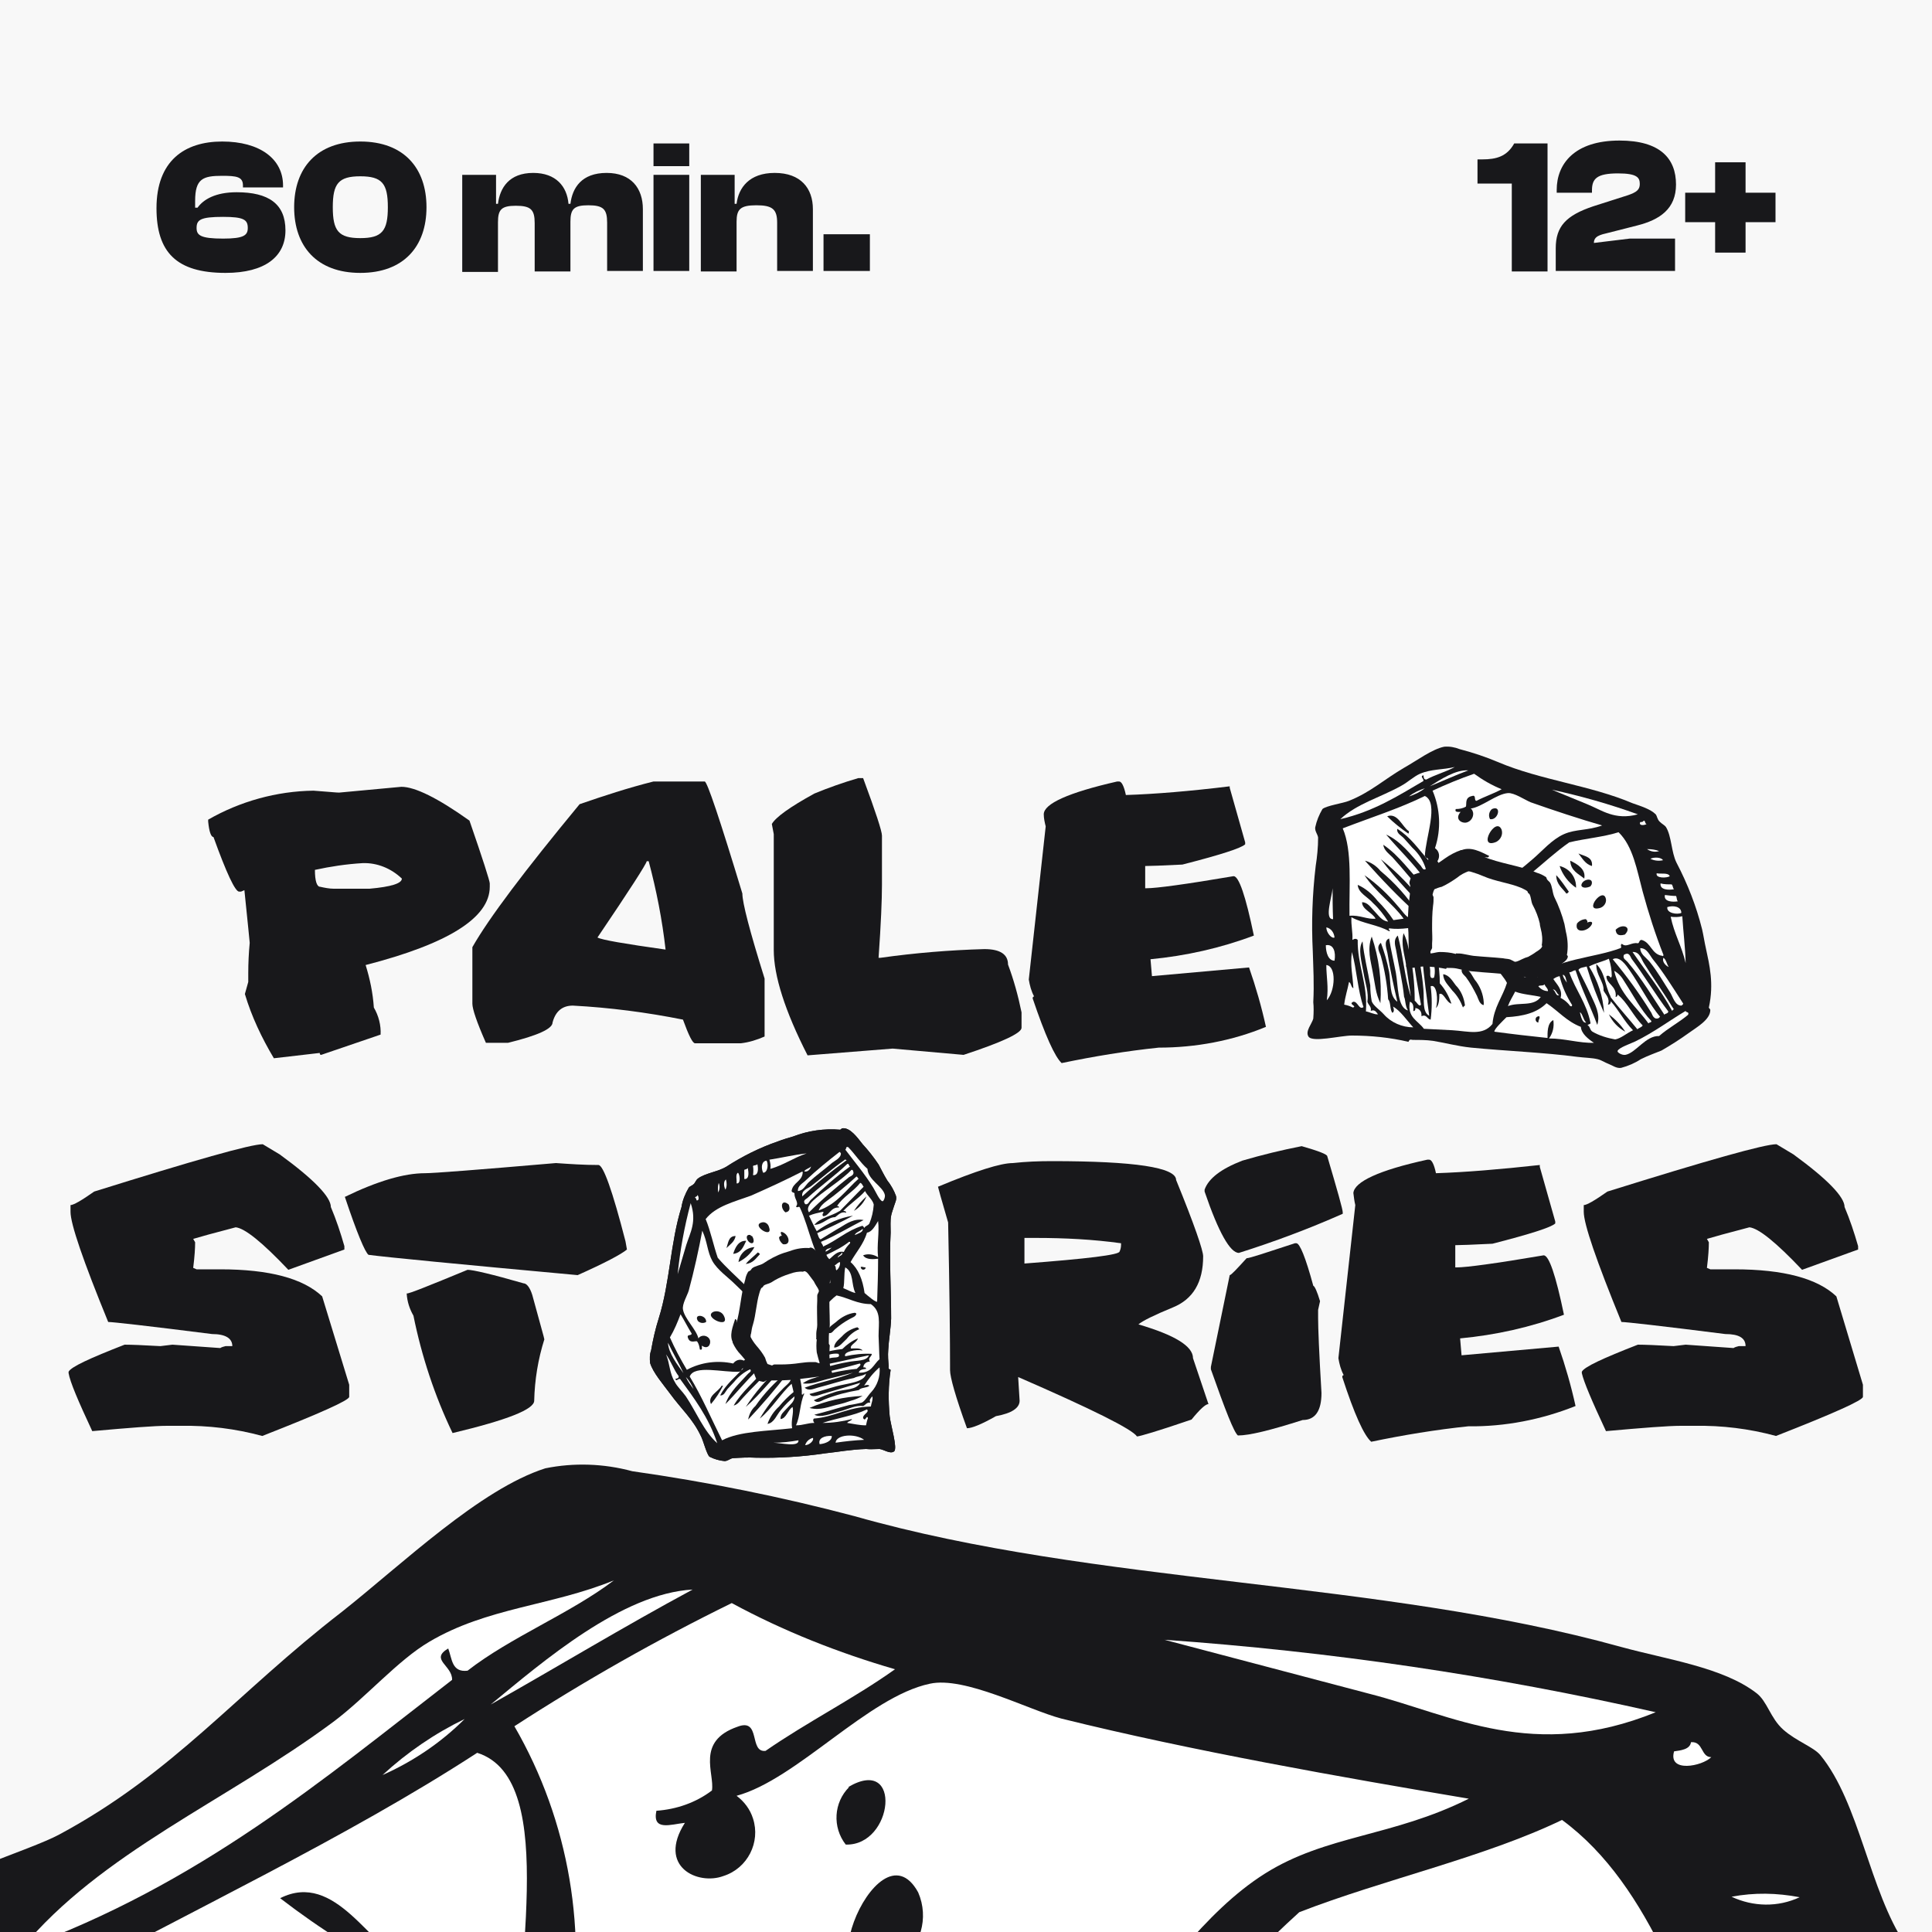 <?xml version="1.0" encoding="utf-8"?>
<!-- Generator: Adobe Illustrator 26.0.1, SVG Export Plug-In . SVG Version: 6.00 Build 0)  -->
<svg version="1.1" id="Слой_1" xmlns="http://www.w3.org/2000/svg" xmlns:xlink="http://www.w3.org/1999/xlink" x="0px" y="0px"
	 viewBox="0 0 400 400" style="enable-background:new 0 0 400 400;" xml:space="preserve">
<style type="text/css">
	.st0{fill:#F8F8F8;}
	.st1{fill-rule:evenodd;clip-rule:evenodd;fill:#18181B;}
	.st2{fill-rule:evenodd;clip-rule:evenodd;fill:#FFFFFF;}
	.st3{fill:#18181B;}
</style>
<rect x="-30.8" y="-21.7" class="st0" width="461.7" height="444.1"/>
<g>
	<path class="st1" d="M3.4,634.6c-0.8,6.1-7.3,15.4-2.8,20.9c5.2,6.3,36.4-5.8,49.6-7.5c21.7-3,43.7-3.5,65.5-1.5
		c0.9-4.3,2.8-2.6,4.5-3c7.7-1.3,15.5-1.9,23.4-1.8c14.1,0.3,28.4,2.7,44.7,2.3c40.2-1.2,83.5-5.3,121.7-5c8.5,0.1,17.1-1,24.2-0.3
		c4.3,0.4,8.8,2.6,13.6,3.6s9,3.7,14.4,2.5c7.8-3.1,15-7.4,21.4-12.8c8.3-5.6,16.4-9.1,22.2-13.1c9.9-7.4,19.2-15.4,28.1-24
		c9-8.2,22.9-18.7,21.4-29.5c-0.2-1.2-1.4-1-1.6-2c-0.6,0.1-1,0.1-0.8-0.6c2.5-28.4-5.8-49.1-11.8-66.8c-2.4-6.7-4.9-14.4-7.5-21.3
		c-10-25.6-23.1-49.8-39.1-72.1c-7.5-11.2-9.5-29.3-17.6-39.2c-1.4-1.7-5-2.9-7.7-5.3s-3.3-5.9-5.6-7.6c-6.9-5.3-18.4-6.9-27.9-9.5
		c-50.4-14-108.5-12.8-158.8-27.1c-15.1-4-30.5-7.1-46-9.3c-5.9-1.6-12.1-1.8-18-0.6c-13.5,4.3-29.6,19.8-42.1,29.7
		c-21.9,16.9-34.7,33.3-58.5,46.1c-6.1,3.3-25.4,9-29.1,13.4c-3.1,6.9-5,14.2-5.5,21.8c0.1,4.6,3.8,7.2,4.5,11.3
		c1.4,10.9,1.9,21.9,1.6,32.9c0.4,32.8,3.5,65.4,9.4,97.7c3,19,6.4,36,8,57.8C2.2,621.2,3,627.9,3.4,634.6z"/>
	<path class="st2" d="M426.6,571.2c0.3,2.3,4.5,0,3.2,4.1c-9.4,10-21.3,18.3-30,28.7c-15.5,1.5-23.6,22.8-35.9,26.2
		c-3.7,1-9.5-1.4-9.3-3.2c0.4-4.1,14.8-11.1,18.8-13.8C392.7,600.5,410.1,583.6,426.6,571.2z"/>
	<path class="st2" d="M422.7,563.1c-0.4,0.9-1,1.7-1.9,2.2c-6.9,0.9-10.5-8.2-14.8-13.4c-8.3-10.2-17.6-21.6-27.6-31.5
		c-4.8-4.7-12-7.5-13-14.7c7.7-1,11.5,6.2,15.8,10.6C395.2,530.6,409.4,547.8,422.7,563.1z"/>
	<path class="st2" d="M419.2,516.5c-6.7-18.4-17.8-31.7-23.9-50.8c4.5,0.2,8.9-0.6,13.1-2.1C411.8,481.3,416.2,498.1,419.2,516.5z"
		/>
	<path class="st2" d="M411,573.2c-15.6-22.1-36.7-42.5-53.6-61.6c8.3-1.6,11.1,6.9,14.9,11.6c12.2,14.7,26.8,30.4,38.9,45.6
		c0.9-0.1,0.2,1.5,1.7,1.2C412.5,571.3,411.2,571.9,411,573.2z"/>
	<path class="st2" d="M402.8,578.8c-15.9-18-31-38.1-49.6-54.3c-2.1-1.8-6.7-3.1-5.7-7.5c5.5-4.5,7.1,0.9,9.3,3.2
		c16.2,16.4,33,37.8,49.6,54.3C407,577.2,403.3,576.7,402.8,578.8z"/>
	<path class="st2" d="M406.7,459.9c-4.1,2.8-16.8,2.6-17-4.2C396.8,452.2,405.8,453.1,406.7,459.9z"/>
	<path class="st2" d="M396.6,583.1c-5.1,3.1-7.4-2.7-9.3-4.8c-16.2-19.5-33.6-37.9-52.1-55.2c7.2-5.4,16.5,4.9,21,9.9
		c13.6,15.3,28.1,36.7,41.3,48.3C397.7,582,397.3,582.8,396.6,583.1z"/>
	<path class="st2" d="M401.4,447.1c-5.9,2-16.5,2.8-16.1-5.4c4.3,0.3,8.7,0.2,13-0.4C399.9,442.9,399.5,446.4,401.4,447.1z"/>
	<path class="st2" d="M392.8,510.6c0.2,1.4-0.9,2-0.9,1.1c-12.7-0.3-14.6-13.2-25.9-15.1c-3.2,0.4-1.9,3.4-3.7,4.4
		c-7.1-0.7-12.4,7.2-18.2,2.7c-2.6,2.1,1.2,4-1.1,5.3c-29.5,15.6-72.2,21.5-90.4,45.3c-4.8,1.2-9.8,1.8-14.8,1.9
		c-14.4-20.9-20.2-52.1-45-60.6c-1.5-5.4-5.7-7.5-7.9-11.9c0.6-3.4,0.8-6.8,0.5-10.2c36.2-19.8,55.3-52,83.6-77.6
		c17.5-6.8,38.2-11.3,54.4-19.1c18.8,13.8,26.3,40.4,36.4,64C369.3,464.9,380.4,488.1,392.8,510.6z M334.5,489
		c1.2,4.6,3.4,7.6,11,4.4C353.5,483.2,341.1,480.4,334.5,489z M313.4,466.7c4.5-1.4,7.1-6.3,5.6-10.8c0,0,0,0,0-0.1
		C314.4,439.9,294.7,474.2,313.4,466.7L313.4,466.7z M301.2,485.2c0.9-2.9-1.3-2.2-1.5-3.7c-4.1,0.3-7.7,2.6-9.8,6.1
		c-2,12.5,14.3,7.8,17.3-1.6C307.3,482.5,303.9,483.4,301.2,485.2L301.2,485.2z M288.8,443.6c0.8,3.3,6.4,2.5,10.3-0.4
		c0.3-0.7,0.1-1.7,1-2C302.4,431.5,288.6,436.2,288.8,443.6L288.8,443.6z M281.3,407.4c5.2,4.9,9.1,11.4,17.3,12.6
		C298.2,409.5,288.6,409.8,281.3,407.4L281.3,407.4z M273,417.2c1.8,11.3,11.1,13.8,18.8,18C292.2,424.3,281.7,419.8,273,417.2z
		 M261.4,424.7c4.9,9.5,12.6,17.2,22,22.1c-0.9-11.7-10-21-21.7-22L261.4,424.7z M259.1,435.4c1.4,10.6,8.8,13.9,14.4,19.2
		c1.3-0.3,2.3-1.2,2.7-2.5C270.2,447,265.4,440.3,259.1,435.4L259.1,435.4z M239,487.1c-3.3,3.3-3.6,8.8-0.6,10.2
		c2.5-0.5,4.9-1.5,7.1-2.9C248.1,488.8,246.5,483.4,239,487.1L239,487.1z M229,480c5.6-0.7,6.2-6,10.8-9
		C246.1,441.7,210.1,482.3,229,480L229,480z M208.7,473.3c1.7,5.9,8.3,5.9,13.4,7.9C219.4,476.8,217.5,470.8,208.7,473.3
		L208.7,473.3z M200.7,478.1c3.9,6.3,10.2,10.9,17.4,12.6C218.2,483.2,207.7,477.3,200.7,478.1L200.7,478.1z"/>
	<path class="st2" d="M388.6,588c0.3,1.9-2.6,1.7-2.8,3.3c-16.3-17.6-37.5-29.3-46.9-55c5.3,2.2,9.9,5.8,13.3,10.4
		C363.5,559.9,375.3,576.6,388.6,588z"/>
	<path class="st2" d="M395.3,433.9c-5.3,1.5-16.6,3.5-16.1-4.6c3.9,0.3,8.7-0.3,12.9-0.3C393.4,430.4,393.6,433.1,395.3,433.9z"/>
	<path class="st2" d="M379.7,593.9c-0.9,2.4-3.8,3.2-5.5,4.9c-11.1-10.6-23.8-21.5-35.2-32.6c-0.3-0.5-0.6-1-0.8-1.5
		c-7.3-11-9.6-26.1-20.6-34.2c1.2,12.7,11.5,18.6,12.2,29.1c2.9,4.1,9,8,6.9,15.5c2.3-0.3,3-2,2.8-4.2c10.6,9.1,18.6,21.2,29.4,30
		c-6.5,3.9-12.6,11.2-18.8,12.9c-9.3-0.5-18.5-2.3-27.2-5.5c-3.4-1.6-3.8-6.2-6.6-6.2c0.2-1.6,3-1.4,2.8-3.2
		c-7.4-21.9-22.1-35-31.5-54.5c3.2-0.4,3.8-2.5,6.7-2.8c9.7,21,22.3,39.2,33,58.9c1.9-13.2-5.6-23.5-11.3-32.7s-12.4-19-18.3-27.3
		c1.3-2.8,5.6-3.6,8.9-5.1c7.9,17.2,16.8,33.9,26.6,50c-3.7-18.6-11.9-36.1-23.9-50.8c6.4-4.5,14.5-7.7,21.3-12
		c2.8,6.1,4.8,12.6,5.9,19.2c-0.8,4.4-2.1-2.2-6.1,0.8c0.4,9.1,13.6,9.7,13.4,22.1c1.8-0.2,1.7-1.7,1.9-3
		C359.2,570.1,367.3,584.6,379.7,593.9z M339.6,586.2c5.1,7.9,12.6,13.9,21.4,17.2C354.5,596.9,347.3,591.1,339.6,586.2z"/>
	<path class="st2" d="M388.3,420.1c-2.4,2.4-16.1,5-15.4-1.4C377.9,419.2,386.2,415.9,388.3,420.1z"/>
	<path class="st2" d="M378.2,402.8c-4.7,1.7-9.9,1.7-14.7,0.1C368.1,400,376.1,400,378.2,402.8z"/>
	<path class="st2" d="M372.6,392.8c-4.5,2.1-9.6,2-14.1-0.1C363.2,391.8,367.9,391.9,372.6,392.8z"/>
	<path class="st2" d="M354.3,363.8c-1.9,1.9-9,3.3-7.7-1.2c1.4-0.2,3.3-0.4,3.5-1.9C352.7,360.5,352.1,363.8,354.3,363.8z"/>
	<path class="st2" d="M326.4,620.8c-16.3,2.5-33.4-0.8-51.8,1.6c3.8-6.4,4.6-14.3,2-21.3c-7,4.1-4.6,15.8-3.7,21.1
		c-21,0.7-40.9,0.7-61.2,0.9c-0.8-2.5,7.8-13.2,11.7-18.4c18.9-3.4,33.9-9.5,43.4-21.7c14.3,7.2,25.9,17.7,42.8,22
		C310.6,612.5,319.4,617.5,326.4,620.8z M260.4,598.9c-5.8,0.8-3.8,8-0.3,7.1C260,602.2,261.7,601.1,260.4,598.9L260.4,598.9z"/>
	<path class="st2" d="M296,581.2c-0.1,2.2-0.7,1.2-1.9,1.4c-3.5-3.6-7.7-6.4-12.4-8.1c1.3-9.6-6.5-14.9-11-20.3
		c1.8-1.9,4-3.4,6.5-4.3C281.9,561.1,288.3,571.7,296,581.2z"/>
	<path class="st2" d="M304.1,372.4c-15.8,7.9-29.5,7.5-42.2,15.5c-12.7,8-22.1,22.4-32,33.5c-18.9,21.2-39.9,40.4-62.8,57.3
		c-13.3,2.1-26,7.1-37,14.8c-7.6-13.1,1.6-45.9-8.1-56.1c2.5-5.3,0.6-11.6-4.4-14.7c4.2-22.4,0.3-45.6-11.1-65.3
		c14.5-9.4,29.5-17.9,45-25.5c10.7,5.8,22.1,10.3,33.8,13.7c-8.4,6-18.3,11-26.8,16.9c-3.5,0.4-0.9-6.9-5.8-5
		c-8.7,3-4.7,9.7-5.3,13.2c-3.3,2.5-7.3,3.9-11.5,4.2c-0.9,4.3,3,2.8,5.9,2.5c-5.8,9.1,2.7,13,8,11c5-1.6,7.7-7,6.1-11.9
		c-0.6-1.9-1.8-3.5-3.4-4.7c12.5-3.4,27.2-20.5,40-23.2c7.2-1.6,20.4,5.4,27.2,7.2C246.7,362.5,278,368,304.1,372.4z M185.9,406.4
		c4.7-3.2,6.5-9.3,4.2-14.6c-8.6-15.7-25.4,27-4.4,14.6H185.9z M175.8,370c-3.2,3.2-3.5,8.3-0.7,11.9c9.9,0.3,11.8-18.6,0.5-11.9
		H175.8z M145.4,422.3c10.7,3.8,22.2,4.8,33.4,2.7c0.7-0.4,1.1-1.2,0.9-2c-9-2-23.5-8.9-34.5-0.6L145.4,422.3z M144.8,432.4
		c10.4,4.7,22,6.3,33.4,4.6c-0.1-0.8,0.1-1.7,0.2-2.5c-11.8,0.3-20.2-7.3-33.7-2L144.8,432.4z M147.7,442.5
		c5.1,4.5,15.7,2.3,23.9,3.1c-3.1-6.6-15.6-5.6-24.1-3.1H147.7z M146.3,454.6c3.8,5.5,13.9,3.5,23.1,2.5c-0.1-0.8,0.1-1.7,0.2-2.5
		C162.6,453.7,154.8,450.5,146.3,454.6z"/>
	<path class="st2" d="M266.4,568.9c-4.4,0.5-8.7-1.1-11.8-4.2c1.2-1.9,4.7-0.6,7.1-2.9C263,564.4,265.9,565.5,266.4,568.9z"/>
	<path class="st2" d="M259.1,576.8c-6.6,12.7-23.8,8.8-36.1,15.5c1.4-6.4,4.2-11.7,6.1-17.7C238,576.5,249.7,575.3,259.1,576.8z"/>
	<path class="st2" d="M143.4,329.1c-14.3,7.7-27.8,15.9-41.8,23.8C112.5,343.9,128.8,329.9,143.4,329.1z"/>
	<path class="st2" d="M127.1,327.2c-9.1,6.9-21.3,11.7-30.3,18.7c-3.3,0.4-3.2-2.5-4-4.6c-3.9,2.3,0.9,3.5,0.8,6.5
		c-26.8,20.7-52.3,42.3-89.2,55.7c16.5-20,42.5-30.6,64.6-47c6.7-5,13.4-12.8,19.9-16.6C100.9,332.8,114.1,332.5,127.1,327.2z"/>
	<path class="st2" d="M96.2,355.9c-4.9,4.9-10.7,8.8-17,11.6C84.3,362.8,90,358.9,96.2,355.9z"/>
	<path class="st2" d="M15.9,611.9c0-15.7-4.1-26.3-5.6-40.2C22,571.6,24.7,599.4,15.9,611.9z"/>
	<path class="st2" d="M19.2,565.6c-6.9,0.9-10.9-8.2-12-16.6C15.3,546.4,19.5,555.3,19.2,565.6z"/>
	<path class="st2" d="M15.6,539c-3.1,2.2-10.2-4.1-10.7-10.3C10.2,529.6,14.5,533.7,15.6,539z"/>
	<path class="st2" d="M11.5,518.4c-10.3,2-4.4-25.5-4.9-35.4C7.6,494.9,9.3,506.7,11.5,518.4z"/>
	<path class="st2" d="M400.9,523.4c-2.5,0-8.9-4.3-7.3-9.7C396.9,515.9,397.8,520.9,400.9,523.4z"/>
	<path class="st2" d="M342.8,354.5c-25.3,10.3-42,0.6-59.2-3.8l-42.5-11.2C275.3,341.9,309.3,346.9,342.8,354.5z"/>
	<path class="st2" d="M314.7,599.2c-4.5,1.5-7-6.1-8.8-10.8C309.1,588.4,311.3,596.7,314.7,599.2z"/>
	<path class="st2" d="M286.9,556.2c0.6,0.9-6.2-6.2-5.5-8.5C284.8,548.5,285.4,553,286.9,556.2z"/>
	<path class="st2" d="M280,571.5c-3.7,2.9-4.6-4.5-7.7-5.3C275.2,564.7,277.1,571,280,571.5z"/>
	<path class="st2" d="M109.8,611.4c-12.4-1.6-14.5-26.2-19.4-41.3c-4.6-14.1-8.6-24.6-12.5-38.2c-6.5,3.7-0.7,13.4,0.7,18.2
		c5.1,16.7,11.8,36.6,17.8,52.6c-10.4-5.3-9.8-21.2-13.7-32.8c-3.9-11-8.5-21.7-13.8-32c-5.2,5.7,0.2,11.3,2,15.4
		c6.5,15.4,11.3,31.3,14.6,47.7c4,3,3,11.8,7,14.7c2.2-2.2,0.4-6.2-0.5-7.3c9,3.5,18.2,13.7,26.4,20.8c-12.9,1.6-25.8-2.2-35.6-10.7
		c-5.2-4.4-13.2-8.4-15.7-13.1c-1.8-5.9-3.2-11.9-4.1-18c-4.7-15.9-11.2-32.4-15.5-49.1c-4.6,8.9,2,23.3,5.8,35.9
		c3.8,12.6,9,21.6,8.5,32.7c1.7,3.6,5.4,4.7,5.5,10.2c3.8-1.9,5.7-0.7,8.5,2.6c-3.8,1.3-10-1.3-14.3-1.7
		c-1.9-31.8-17-52.3-19.7-80.4c-1.6-1.3-3.4-1-6.1,0.8c-0.7-9.5-4-15.9-4.6-25.4c13.4,5.3,32,4.6,45.1,10.4c2.6-1.5-2-0.7-0.4-3.2
		c27.4,0.6,59-19.3,88.4-24.6c3.7,6.5,11.1,8.5,17.5,11.8c0.6,11.4,7.9,14.8,12.7,21.4c1.9,19.1,15.6,24.2,23.9,35.8
		c-3,16.7-11.1,29.5-10.4,48.9c-9.5,15.3-26.6,11.6-44.7,12.8c-12.2,0.9-23.2,1.7-32.9,2.8c-7.7-8.3-20.6-10.3-20-28.5
		c4,0.7,5.1,5,5.4,10.1c2.4,0.7,2.7-4.4,1.1-3.7c4.3-0.6,8.3,2.4,8.9,6.8c0.1,0.5,0.1,1,0.1,1.4c5.6-3.5,6.6,2.4,11,2.6
		c0.1-12.8-1.6-25.5-4.9-37.8c6.5-3.9,10.6,14.8,9,24.1c3.7-3.6,2-12.5,1.7-16.4c4.9-3.1,9.1,8.2,15.2,9
		c-3.8-8.1-9.3-15.3-16.1-21.2c-2.5-19.6-9.2-34.5-11.7-54.6c-4.5,2.1-3.1,7.8-3.1,10.1c-0.1,13.4,8.8,26.4,7.3,38.8
		c-5.9,3.5-4.8-5.3-5.6-8.5c-2.6-10.7-6.5-26-10-36.4c-5.6,7-1.9,17.6-0.4,24.4c4.5,20.5,10.9,43.3,16.3,63.9
		c-9-3.1-7.7-17.3-10.4-29.7c-4.4-20.1-11.3-39.7-16.6-58.8c-7.7,4.8-2.3,14.3-1.1,19.5c4.5,19.2,11.3,39.9,16.7,57.1
		c-1.5,3.6-5.5-2.7-7.5-3.7c-2.5-20.3-7.5-40.2-14.7-59.3c-1.8-5.8-4.4-11.2-7.8-16.2c-1.5,12.6,4.2,23.9,7.6,35.4
		c3.4,11.6,6.8,24.1,10.1,35.5c-9.7-20.7-14.8-46.3-23.8-67.5c-5.1,6.3-0.7,13.4,0.7,18.2c4.8,16.1,11.4,33.6,15.4,50.8
		C105.7,599.2,106.2,607.2,109.8,611.4z M195.4,591.7c-2.1-9.6-7-18.4-14.1-25.2c-4.1-4.7-7.9-12-15.5-11.4
		c-2.4,5.5,3.2,7.7,5.5,10.2c5.7,6.1,10.8,12.8,15.3,19.8c2.3,3.5,3.9,8.2,8.2,9.4C195.3,594.1,195.3,592.9,195.4,591.7z
		 M181.1,535.7c1-0.1,1.6,0.8,1.7-1.3c-6.1-4.9-4.9-18.5-14.4-19.2c2.3,9.2,9.3,12.6,12.8,20.5H181.1z M174.2,596.9
		c-2-8.3-6.8-15.8-13.5-21.1c-4.4-4.3-8.9-10.5-15.8-10.6c1,7.8,7.9,12.1,12.8,17.2c6,4.8,10.9,10.8,14.4,17.6
		C172.6,598.5,174,598.4,174.2,596.9L174.2,596.9z M151.1,531.7c0.1,7,12.1,7.6,16.1,4.9c-5.8-1.3-5.8-9.2-16-4.9H151.1z
		 M148.3,519.2c2.3,6.7,10.3,7.2,16.7,9.4C163.6,520.6,157.4,518.3,148.3,519.2L148.3,519.2z M58,532.6c-3.7,15.4,2.7,27.7,6.4,39.9
		c1.9,6.1,3.7,12.6,5.9,18.3c1.8,5.7,4.4,11.2,7.7,16.2c-2.3-25.8-9-51-19.8-74.5L58,532.6z"/>
	<path class="st2" d="M110.7,437.2c-12.7-11-23.8-24-39.6-31.2c-0.2,5.5,5.8,7.2,8.9,9.9l10.7,9.4c8,5.7,14.4,13.4,18.6,22.3
		c-2.6,2.4-4.5-1.3-5.9-2.5c-12.5-10.7-26.5-25.5-44-30.9c16.3,15.1,34.4,28.2,50.1,44.2c-0.5,2.7-0.4,5.6,0.4,8.2
		c-17.6-13.4-32-30.5-52-41c1.6,6.1,7.6,9.3,12.2,13.2c13.8,11.5,27.7,25.6,41.9,37.3c-0.1,4.9,3,5.9,2,12
		c-17-17.5-36.1-32.8-57-45.5c19.3,20.3,44.2,38.2,63.4,56.2c-7,0.3-14.6,6.3-21.9,6.3c-4.1,0-10.5-8-14.1-11
		c-13.1-12-27.5-22.5-43.1-31c14.6,17,37.1,28.7,51,43.8L81,510.2c-6.4-7.3-13.6-13.9-21.3-19.8c-6.9-7.2-15.5-12.5-25-15.4
		c1.8,9.5,13.2,12.3,20.6,18.4c7.3,5.3,13.9,11.6,19.7,18.5c-7.4,0.3-11.8-5.5-16.7-9.4s-8.8-9.7-15.9-8.8
		c1.1,8.1,13.2,10.1,18.1,16.5c-9.1,2.2-18.9-1.8-30.2,0.3c-5-35-6.4-74.4-20.4-98.7c29.7-16.3,61.5-31.1,88.9-48.9
		c17.7,5.6,6.7,47.6,8.9,69C107.2,435.7,111.1,433.8,110.7,437.2z M105.6,499.7c0.1,0.8,1,0.4,1-1.2c-14.1-16.3-30.4-30.4-48.5-42
		c-5.3-5.1-12.1-8.4-19.3-9.5C60.3,465.8,82.3,483.4,105.6,499.7z M84.8,407c-8.1-3.7-15.3-19.8-26.8-14c8.3,6.4,17.2,12,26.6,16.6
		C84.7,408.7,84.7,407.9,84.8,407z"/>
	<path class="st2" d="M58.8,614.3c-4.2,4.6-7.2-5.6-12.6-4.7c-6.1,3.6,5.5,4.4,0.4,6.5c-3.3-1.3-6.7-2-10.2-2
		c0-9.5,1.7-17.7,2.3-26.5c2.8,1.1,2.7,5.8,5.6,6.7c-2.3-13.7-7.1-24.8-7.2-41.2C45.4,572.1,49.6,596.2,58.8,614.3z"/>
	<path class="st1" d="M121.4,559.4c8.7-1.2,17.6-1.4,26.4-0.5c0.3-1.7,1.1-1.1,1.8-1.1c3.1-0.6,6.2-0.8,9.4-0.7
		c5.7,0.1,11.4,1.1,18,0.9c16.2-0.5,33.6-2.1,48.9-2c3.4,0,7-0.3,9.7-0.1c1.9,0.4,3.7,0.9,5.5,1.5c2.1,0.4,3.6,1.5,5.8,1
		c3.1-1.3,6-3,8.6-5.2c3.4-2.3,6.5-3.7,9-5.3c4-2.9,7.7-6.1,11.2-9.6c3.7-3.2,9.3-7.6,8.6-11.9c-0.1-0.5-0.5-0.4-0.6-0.8
		c-0.1-0.4-0.4,0.1-0.3,0c0.5-9.2-1.1-18.4-4.7-26.9c-1-2.8-1.9-5.8-3-8.5c-4-10.3-9.3-20.1-15.7-29.2c-3-4.4-3.9-11.8-7.2-15.8
		c-0.6-0.7-2-1.1-3-2.1s-1.3-2.4-2.2-3.1c-3.5-1.9-7.3-3.2-11.2-3.8c-20.3-5.6-43.7-5.1-64-10.9c-6.1-1.6-12.3-2.9-18.5-3.7
		c-2.3-0.7-4.7-0.8-7.1-0.3c-6.2,3.2-11.9,7.2-17,12c-7.2,6.9-15.1,13.2-23.6,18.6c-4.1,1.4-8,3.2-11.7,5.4c-1.3,2.7-2,5.7-2.2,8.7
		c0.2,1.9,1.6,2.9,1.9,4.5c0.6,4.4,0.8,8.8,0.7,13.2c0.2,13.2,1.4,26.4,3.8,39.4c1,7.7,2.6,14.5,3,23.3c0.5,2.7,0.9,5.4,1,8.1
		c-0.3,2.4-3,6.2-1.2,8.4C103.1,564.8,116,560,121.4,559.4z"/>
	<path class="st2" d="M137.4,540.5c6.1-0.9,12.2-1,18.3-0.4c0.3-1.2,0.8-0.7,1.2-0.8c2.3-0.4,4.6-0.6,6.9-0.5
		c3.9,0.1,7.9,0.7,12.5,0.6c11.3-0.3,23.3-1.5,34.1-1.4c2.3,0.1,4.7-0.3,7-0.1s2.5,0.7,3.8,1s2.5,1.1,4.1,0.7c2.2-0.9,4.2-2.1,6-3.7
		c2.3-1.6,4.6-2.6,6.5-3.7c2.8-2.1,5.4-4.3,7.8-6.7c2.5-2.2,6.3-5.2,5.9-8.3c0,0-0.3,0-0.4-0.6s-0.3,0,0,0
		c0.3-6.4-0.8-12.8-3.3-18.7c-0.7-1.9-1.4-4-2.1-6c-2.8-7.2-6.4-14-10.9-20.2c-2.1-3.2-2.7-8.2-4.9-11c-0.1-0.5-1.4-0.8-2.1-1.5
		c-0.7-0.7-1-1.6-1.6-2.1c-2.4-1.3-5.1-2.2-7.8-2.6c-14.1-3.9-30.4-3.6-44.4-7.6c-4.2-1.1-8.6-2-12.9-2.6c-1.6-0.4-3.3-0.5-5-0.2
		c-4.3,2.3-8.3,5.1-11.8,8.5c-5,4.8-10.5,9.1-16.4,12.9c-2.8,1-5.5,2.2-8.1,3.7c-0.9,1.9-1.4,4-1.5,6.1c0.2,1.2,1.1,2,1.2,3.1
		c0.4,3.1,0.5,6.1,0.5,9.2c0.1,9.2,1,18.3,2.6,27.3c0.7,5.3,1.8,10.1,2.1,16.2c0.4,1.8,0.6,3.7,0.7,5.6c-0.2,1.7-2,4.3-0.8,5.9
		C126,544.4,133.8,541,137.4,540.5z"/>
</g>
<g>
	<g>
		<path class="st3" d="M32.4,43.1c0-9.8,5.8-13.8,13.6-13.8s12.6,3.6,12.6,9.1v0.4h-8.3v-0.4c0-1.8-1.3-2-4.3-2
			c-4,0-5.6,0.6-5.6,5.2V43h0.5c1.2-1.7,3.7-3.2,8.1-3.2c6.6,0,10.1,2.4,10.1,7.9c0,5.4-4.2,8.8-12.4,8.8
			C36.5,56.5,32.4,52.2,32.4,43.1z M51.3,47.2c0-1.7-0.8-2.3-5.1-2.3c-4.7,0-5.5,0.6-5.5,2.3c0,1.5,0.8,2.2,5.5,2.2
			C50.5,49.4,51.3,48.7,51.3,47.2z"/>
		<path class="st3" d="M60.9,42.9c0-8.1,4.7-13.6,13.7-13.6s13.7,5.5,13.7,13.6s-4.7,13.6-13.7,13.6S60.9,51,60.9,42.9z M80.3,42.9
			c0-4.9-1.2-6.4-5.7-6.4s-5.7,1.5-5.7,6.4s1.2,6.4,5.7,6.4C79.1,49.3,80.3,47.8,80.3,42.9z"/>
		<path class="st3" d="M95.7,56.1V36.2h7v6h0.4c0.4-3.3,2.3-6.4,7.3-6.4c4.7,0,7,2.8,7.3,6.4h0.4c0.4-3.3,2.3-6.4,7.5-6.4
			c5.1,0,7.5,3.2,7.5,7.5v12.8h-7.4v-10c0-2.8-0.8-3.6-3.9-3.6c-3,0-3.7,0.8-3.7,3.4v10.3h-7.4v-10c0-2.8-0.8-3.6-3.9-3.6
			c-3,0-3.7,0.8-3.7,3.4v10.3h-7.4V56.1z"/>
		<path class="st3" d="M135.3,34.4v-4.7h7.4v4.7H135.3z M135.3,56.1V36.2h7.4v19.9H135.3z"/>
		<path class="st3" d="M145.1,56.1V36.2h7v6h0.4c0.4-3.3,2.6-6.4,7.9-6.4c5.4,0,7.9,3.2,7.9,7.5v12.8h-7.4v-10c0-2.8-1-3.6-4.3-3.6
			s-4.1,0.8-4.1,3.4v10.3h-7.4V56.1z"/>
		<path class="st3" d="M170.5,56.1v-7.6h9.6v7.6H170.5z"/>
	</g>
	<g>
		<path class="st3" d="M313,56.1V38h-7.1v-5h1c2.9,0,5.1-0.6,6.6-3.3h6.9v26.5H313V56.1z"/>
		<path class="st3" d="M322.1,56.1v-4.7c0-4.5,2.1-6.8,7.8-8.7l7.2-2.3c1.7-0.6,2.4-1.1,2.4-2.3c0-1.3-0.5-2.2-4.5-2.2
			c-4.4,0-5.4,1.1-5.4,3.5v0.5h-7.3v-0.6c0-5.3,3.6-10.2,13-10.2c8.4,0,11.7,3.7,11.7,9.1c0,5-3.3,7.3-8.1,8.5l-5.9,1.5
			c-1.7,0.4-3,0.7-3,2.1l7.4-0.9h9.4v6.7C346.8,56.1,322.1,56.1,322.1,56.1z"/>
		<path class="st3" d="M355.1,52.3V46h-6.2v-6.1h6.2v-6.3h6.3v6.3h6.2V46h-6.2v6.3H355.1z"/>
	</g>
</g>
<g>
	<path class="st3" d="M83.1,162.9c2.8,0,7.5,2.3,14.1,7c2.8,8.1,4.2,12.5,4.2,13v0.7c0,6.4-8.6,11.8-25.7,16.2
		c0.9,2.9,1.5,5.8,1.7,8.8c1,1.7,1.5,3.7,1.4,5.6l-12.3,4.2c-0.2,0-0.3-0.1-0.3-0.4l-9.5,1.1c-2.5-4.2-4.6-8.6-6-13.3l0.7-2.5v-1.8
		c0-2.1,0.1-4.2,0.3-6.3c0-0.3-0.4-3.9-1.1-10.9l-0.7,0.3h-0.4c-0.8,0-2.6-3.8-5.3-11.3c-0.5,0-0.9-1.1-1.1-3.2v-0.4
		c6.6-3.8,14.2-5.9,21.8-6c2.9,0.2,4.7,0.4,5.3,0.4L83.1,162.9z M65.2,180.1c0,2.3,0.4,3.5,1.1,3.5c0.9,0.2,1.9,0.4,2.8,0.4h7.4
		c4.5-0.4,6.7-1.1,6.7-2.1c-2.2-2.1-5.1-3.3-8.1-3.2C71.7,178.9,68.4,179.4,65.2,180.1z"/>
	<path class="st3" d="M135.3,161.8h10.6c0.5,0,3.1,7.7,7.8,23.2c0,1.9,1.5,7.7,4.6,17.6v12c-1.6,0.7-3.2,1.2-4.9,1.4h-9.5
		c-0.5,0-1.3-1.6-2.5-4.9c-7.5-1.5-15.2-2.5-22.8-2.9c-2.2,0-3.6,1.2-4.2,3.5c0,1.3-3.1,2.7-9.2,4.2h-4.6c-1.9-4.3-2.8-7-2.8-8.1
		v-11.7c3.4-6,10.8-15.8,22.2-29.6C124.9,164.8,130.1,163.1,135.3,161.8z M133.9,178.3c-0.1,0.6-3.5,5.9-10.2,15.8
		c0.9,0.5,5.6,1.3,14.1,2.5c-0.7-6.2-1.9-12.3-3.5-18.3H133.9z"/>
	<path class="st3" d="M177.7,161.1h1c2.6,7,3.9,11,3.9,11.9v10.2c0,3-0.2,8-0.7,15.1h0.4c7.1-1,14.3-1.6,21.5-1.8
		c3.3,0,4.9,1.1,4.9,3.2c1.2,3.2,2.1,6.5,2.8,9.9v3.2c0,1.1-4.1,3-12,5.6l-14.7-1.3l-17.6,1.4c-4.7-9.2-7-16.5-7-21.8v-24l-0.4-2.1
		c0.8-1.4,3.7-3.5,8.8-6.3C171.5,163.1,174.6,162,177.7,161.1z"/>
	<path class="st3" d="M231.3,161.8h0.4c0.5,0,1,0.9,1.4,2.8c6.1-0.2,13.3-0.8,21.5-1.8v0.3l3.2,11.3v0.4c-0.8,0.8-5.2,2.2-13,4.2
		c-4.1,0.2-6.7,0.3-7.7,0.3v4.6h0.3c2,0,8-0.8,18-2.5c1.1,0,2.5,4.1,4.2,12.3c-6.9,2.6-14.1,4.2-21.4,4.9l0.3,3.5l20.1-1.8
		c1.4,4,2.6,8.2,3.5,12.3c-7,2.9-14.6,4.3-22.2,4.3c-6.7,0.7-13.4,1.8-20.1,3.2c-1.4-1.3-3.4-5.7-6-13.4c0-0.2,0.1-0.4,0.3-0.4
		c-0.6-1.1-0.9-2.3-1.1-3.5l3.5-31.7c-0.2-0.8-0.4-1.7-0.4-2.5C216.1,166.4,221.2,164.1,231.3,161.8z"/>
	<path class="st3" d="M54.4,236.9l3.5,2.1c7,5.1,10.6,8.8,10.6,10.9c1.1,2.6,2,5.3,2.8,8.1v0.7l-11.6,4.2c-5.4-5.7-9-8.6-10.9-8.8
		c-4.6,1.2-7.5,2-8.8,2.4l0.4,0.7c0,1.2-0.1,2.9-0.4,5.3l0.7,0.3h4.9c10.2,0,17.2,1.9,21.1,5.6l5.6,18.3v2.5c0,0.7-6,3.4-18,8.1
		c-5.5-1.5-11.2-2.2-16.9-2.1h-2.8c-2.6,0-7.7,0.4-15.5,1.1c-2.9-6.2-4.6-10.2-4.9-12V284c0.5-1,4.4-2.8,11.6-5.6
		c1.4,0,3.9,0.1,7.4,0.3l2.5-0.3l9.9,0.7c0.3-0.2,0.7-0.3,1.1-0.4h1.4c0-1.6-1.4-2.5-4.2-2.5c-13.4-1.7-20.6-2.5-21.5-2.5
		c-5.2-12.7-7.8-20.3-7.8-22.8v-1.4c0.6,0,2.2-0.9,4.9-2.8C40.3,240.2,51.9,236.9,54.4,236.9z"/>
	<path class="st3" d="M115.1,240.8c2.9,0.2,5.8,0.4,8.8,0.4c1,0,2.9,5.3,5.6,15.8l0.3,1.7c-1.2,1-4.6,2.8-10.2,5.3
		c-25.1-2.3-39.5-3.7-43.3-4.2c-0.7-0.5-2.4-4.5-4.9-12c6.8-3.3,12.3-4.9,16.6-4.9C89.8,242.9,98.8,242.2,115.1,240.8z M96.8,262.9
		c1.1,0,5,0.9,11.6,2.8c0.6,0,1.3,0.8,1.8,2.4c1.6,5.9,2.5,9,2.5,9.2c-1.3,4.1-2,8.4-2.1,12.7c0,1.8-5.6,4-16.9,6.7
		c-3.7-7.7-6.4-15.9-8.1-24.3c-0.8-1.4-1.3-2.9-1.4-4.6C84.6,267.9,88.8,266.2,96.8,262.9z"/>
	<path class="st3" d="M217.8,240.4c17.1,0,25.7,1.3,25.7,3.9c3.8,9.3,5.6,14.6,5.6,15.8c0,5.4-2.1,8.9-6.3,10.6
		c-3.9,1.6-6.3,2.8-7.1,3.5c7.5,2.2,11.3,4.5,11.3,7l3.2,9.5c-0.6,0-1.8,1.1-3.5,3.2c-7,2.4-10.8,3.5-11.3,3.5
		c-1-1.5-9.2-5.6-24.6-12.3l0.3,4.9c0,1.5-1.6,2.6-4.9,3.2c-3,1.7-5,2.5-6,2.5c-2.4-6.6-3.5-10.6-3.5-12c0-6.2-0.1-16.4-0.4-30.6
		c-1.4-4.8-2.1-7.3-2.1-7.4c7.9-3.3,13-4.9,15.5-4.9C212.4,240.5,215.1,240.4,217.8,240.4z M212.1,256.3v5.3
		c13.1-1,19.7-1.8,19.7-2.5c0.2-0.4,0.3-0.9,0.3-1.4v-0.3c-5.8-0.8-11.7-1.1-17.6-1.1H212.1z"/>
	<path class="st3" d="M269.5,237.3c3.5,1,5.3,1.7,5.3,2.1c2.1,7.1,3.2,11,3.2,11.6v0.3c-7,3.1-14.2,5.8-21.5,8.1
		c-1.8,0-4.2-4.2-7.1-12.7v-0.4c0.8-2.3,3.4-4.3,7.8-6C261.3,239.1,265.4,238.1,269.5,237.3z M268.1,257.4h0.3
		c0.7,0,1.9,2.9,3.5,8.8c0.3,0.1,0.8,1.2,1.4,3.2l-0.4,1.8v1.7c0,2,0.2,7.2,0.7,15.5c0,3.7-1.3,5.6-3.9,5.6
		c-6.6,2.1-11,3.2-13.4,3.2c-0.8-0.6-2.6-5.2-5.6-13.7V283l3.9-19c0.3,0,1.4-1.2,3.5-3.5C258.7,260.5,262,259.4,268.1,257.4
		L268.1,257.4z"/>
	<path class="st3" d="M295.5,240.1h0.4c0.5,0,1,0.9,1.4,2.8c6.1-0.2,13.3-0.8,21.5-1.7v0.4l3.2,11.3v0.4c-0.8,0.8-5.2,2.2-13,4.2
		c-4.1,0.2-6.7,0.3-7.7,0.3v4.6h0.3c2,0,8-0.8,18-2.5c1.1,0,2.5,4.1,4.2,12.3c-6.9,2.6-14.1,4.2-21.5,4.9l0.3,3.5l20.1-1.8
		c1.4,4,2.6,8.2,3.5,12.3c-7,2.8-14.6,4.3-22.2,4.2c-6.7,0.7-13.4,1.8-20.1,3.2c-1.5-1.3-3.5-5.7-6-13.4c0-0.2,0.1-0.4,0.3-0.4
		c-0.6-1.1-0.9-2.3-1.1-3.5l3.5-31.7c-0.2-0.8-0.3-1.7-0.4-2.5C280.4,244.7,285.4,242.3,295.5,240.1z"/>
	<path class="st3" d="M367.8,236.9l3.5,2.1c7,5.1,10.6,8.8,10.6,10.9c1.1,2.6,2,5.3,2.8,8.1v0.7l-11.6,4.2c-5.4-5.7-9-8.6-10.9-8.8
		c-4.6,1.2-7.5,2-8.8,2.4l0.4,0.7c0,1.2-0.1,2.9-0.4,5.3l0.7,0.3h5c10.2,0,17.2,1.9,21.1,5.6l5.5,18.3v2.5c0,0.7-6,3.4-18,8.1
		c-5.5-1.5-11.2-2.2-16.9-2.1H348c-2.6,0-7.7,0.4-15.5,1.1c-2.9-6.2-4.6-10.2-5-12V284c0.5-1,4.4-2.8,11.6-5.6
		c1.4,0,3.9,0.1,7.4,0.3l2.5-0.3l9.9,0.7c0.3-0.2,0.7-0.3,1.1-0.4h1.4c0-1.7-1.4-2.5-4.2-2.5c-13.4-1.7-20.6-2.5-21.5-2.5
		c-5.2-12.7-7.8-20.3-7.8-22.8v-1.4c0.6,0,2.2-0.9,4.9-2.8C353.6,240.2,365.3,236.9,367.8,236.9z"/>
	<path class="st1" d="M182.1,300c0.9,0.1,2.2,1.1,3,0.5s-0.7-5.4-0.9-7.3c-0.3-3.2-0.3-6.4,0.2-9.6c-0.6-0.2-0.4-0.4-0.4-0.7
		c-0.1-1.1-0.2-2.3-0.1-3.4c0.1-2.1,0.5-4.1,0.6-6.5c0-5.9-0.4-12.2-0.1-17.8c0-1.3-0.1-2.5,0.1-3.5c0.1-0.6,0.4-1.3,0.6-2
		c0.2-0.7,0.6-1.3,0.4-2.1c-0.4-1.1-1-2.2-1.8-3.2c-0.8-1.3-1.3-2.4-1.8-3.3c-1-1.5-2.1-2.9-3.3-4.2c-1.1-1.4-2.6-3.5-4.2-3.3
		c-0.2,0-0.2,0.2-0.3,0.2c-0.2,0,0,0.2-0.1,0.1c-3.3-0.3-6.7,0.2-9.8,1.4c-1,0.3-2.1,0.6-3.1,1c-3.8,1.3-7.4,3.1-10.8,5.3
		c-1.7,1-4.3,1.3-5.8,2.4c-0.3,0.2-0.5,0.7-0.8,1.1c-0.4,0.4-0.9,0.5-1.1,0.8c-0.7,1.2-1.3,2.6-1.5,4c-2.3,7.3-2.4,15.7-4.7,23
		c-0.7,2.2-1.2,4.4-1.6,6.7c-0.3,0.8-0.3,1.7-0.2,2.6c0.6,2,2.7,4.4,4.1,6.3c2.4,3.3,4.7,5.2,6.4,8.8c0.5,0.9,1.2,3.8,1.8,4.3
		c1,0.5,2,0.8,3.1,0.9c0.7,0,1.1-0.5,1.7-0.6c1.6-0.1,3.2-0.2,4.8-0.1c4.8,0.1,9.6-0.2,14.3-0.9c2.8-0.3,5.3-0.8,8.5-0.9
		C180.2,300.1,181.1,300,182.1,300z"/>
	<path class="st2" d="M175,238c0.3,0,0-0.7,0.6-0.5c1.4,1.4,2.5,3.2,4,4.5c0.1,2.3,3.2,3.6,3.6,5.4c0.1,0.5-0.3,1.4-0.5,1.3
		c-0.6-0.1-1.5-2.2-1.9-2.8C179.1,243.1,176.8,240.4,175,238z"/>
	<path class="st2" d="M173.8,238.5c0.1,0,0.2,0.1,0.3,0.3c0,1-1.3,1.5-2,2.1c-1.5,1.3-3.2,2.5-4.7,3.9c-0.7,0.7-1.1,1.7-2.2,1.8
		c-0.1-1.1,1-1.6,1.6-2.2C169,242.3,171.5,240.3,173.8,238.5z"/>
	<path class="st2" d="M167,238.8c-2.7,0.9-4.7,2.4-7.5,3.2c0.1-0.6,0-1.3-0.2-1.9C161.9,239.7,164.3,239.1,167,238.8z"/>
	<path class="st2" d="M175.3,240.2c-3.2,2.3-6.3,4.8-9.2,7.5c-0.2-1.3,1.1-1.6,1.8-2.1c2.2-1.7,4.6-3.8,6.9-5.4c0-0.1,0.2,0,0.2-0.2
		C175,240,175.1,240.2,175.3,240.2z"/>
	<path class="st2" d="M176,241.5c-2.9,2.1-5.6,4.5-8.2,7c-0.3,0.3-0.5,1-1.1,0.8c-0.6-0.8,0.2-1,0.5-1.3c2.5-2.3,5.7-4.6,8.2-7
		C175.8,240.8,175.7,241.4,176,241.5z"/>
	<path class="st2" d="M158.7,240.3c0.4,0.6,0.3,2.5-0.7,2.5C157.5,241.7,157.7,240.4,158.7,240.3z"/>
	<path class="st2" d="M176.6,242.4c0.4,0.8-0.4,1.1-0.8,1.3c-2.9,2.3-5.7,4.7-8.3,7.3c-0.8-1.1,0.8-2.4,1.5-3
		c2.3-1.9,5.5-3.9,7.3-5.8C176.5,242.2,176.6,242.3,176.6,242.4z"/>
	<path class="st2" d="M156.8,241c0.2,0.9,0.3,2.4-0.9,2.3c0.1-0.6,0.1-1.3,0-1.9C156.2,241.2,156.7,241.3,156.8,241z"/>
	<path class="st2" d="M166,242.6c0.2,0,0.3,0.1,0.2,0.1c-0.1,1.9-2,2.1-2.3,3.8c0,0.5,0.5,0.3,0.6,0.6c-0.1,1.1,1,1.9,0.3,2.7
		c0.3,0.4,0.6-0.2,0.8,0.2c2.1,4.4,2.8,10.6,6.1,13.4c0.1,0.7,0.2,1.4,0.2,2.2c-3.1,2-7.7,2.7-9.1,6.3c-0.8,0.2-1.1,0.8-1.8,1.1
		c-0.5-0.1-1-0.2-1.5-0.1c-2.7-5.4-7.3-8.3-10.9-12.5c-0.9-2.6-1.5-5.6-2.5-8c2.1-2.7,6-3.6,9.5-4.9
		C159.2,245.9,162.7,244.3,166,242.6z M162.6,251c0.7-0.1,1.1-0.5,0.7-1.6C161.8,248.1,161.4,250,162.6,251z M159.2,254
		c-0.2-0.7-0.9-1.1-1.5-0.9l0,0C155.4,253.7,160.2,256.7,159.2,254L159.2,254z M161.9,255.9c-0.4-0.2-0.3,0.2-0.6,0.2
		c0,0.6,0.3,1.1,0.8,1.5c1.8,0.3,1.3-2-0.1-2.5C161.5,254.9,161.6,255.4,161.9,255.9L161.9,255.9z M155.7,257.4
		c0.5-0.1,0.4-0.9,0-1.5c-0.1,0-0.3,0-0.3-0.2C154,255.4,154.7,257.4,155.7,257.4L155.7,257.4z M150.4,258.4
		c0.7-0.7,1.7-1.3,1.9-2.5C150.8,255.9,150.8,257.3,150.4,258.4L150.4,258.4z M151.8,259.6c1.7-0.2,2.1-1.5,2.7-2.7
		C152.9,256.8,152.2,258.3,151.8,259.6L151.8,259.6z M152.9,261.3c1.4-0.7,2.6-1.8,3.3-3.1C154.5,258.3,153.1,259.6,152.9,261.3
		L152.9,261.3z M154.4,261.7c1.6-0.2,2.1-1.2,2.9-2c0-0.2-0.2-0.3-0.4-0.4C156.1,260.1,155.1,260.8,154.4,261.7L154.4,261.7z
		 M161.9,264.9c0.5,0.5,1.3,0.6,1.5,0.1c-0.1-0.4-0.2-0.7-0.4-1C162.1,263.5,161.3,263.8,161.9,264.9L161.9,264.9z M160.8,266.3
		c-0.1-0.8-0.8-0.9-1.3-1.6C155.3,263.6,161,269.1,160.8,266.3L160.8,266.3z M159.7,269.3c0.9-0.2,0.9-1.2,1.3-1.9
		C160.2,267.7,159.4,267.9,159.7,269.3L159.7,269.3z M160.3,270.5c1-0.5,1.6-1.4,1.9-2.5C161.1,267.9,160.2,269.4,160.3,270.5
		L160.3,270.5z"/>
	<path class="st2" d="M177.3,243.6c0.3,0,0.2,0.4,0.5,0.4c-2.6,2.3-4.5,5.3-8.3,6.6c0.3-0.8,0.9-1.4,1.6-1.9
		C173.3,247.1,175.3,245.4,177.3,243.6z"/>
	<path class="st2" d="M154.8,241.8c0.2,0.8,0.4,2.4-0.7,2.3c0-0.6,0-1.3,0-1.9C154.3,242.1,154.7,242.1,154.8,241.8z"/>
	<path class="st2" d="M178.1,244.9c0.4,0.1,0.5,0.6,0.7,0.8c-1.6,1.6-3.3,3.4-4.9,5l-0.2,0.1c-1.6,1-3.9,1.3-5.1,2.8
		c1.9-0.1,2.8-1.6,4.3-1.6c0.6-0.4,1.3-1.3,2.3-0.9c0-0.3-0.3-0.4-0.6-0.4c1.4-1.5,3.2-2.6,4.5-4.1c0.5,1,1.6,1.8,1.8,2.8
		c-0.1,1.4-0.4,2.7-0.9,3.9c-0.3,0.5-0.9,0.5-1,0.9c-0.2,0-0.2-0.4-0.5-0.4c-3.2,1-5.2,3-8.1,4.3c0-0.5-0.4-0.6-0.4-1
		c3.1-1.3,5.8-3,8.8-4.5c-1.9-0.4-3.5,0.7-4.8,1.5c-1.4,0.8-2.8,1.7-4.1,2.5c-0.4-0.2-0.5-0.8-0.7-1.3c2.5-1.1,5-2.3,7.4-3.6
		c-2.7,0.4-5.3,1.6-7.5,3.2c-0.6-1-1.1-2.2-1.6-3.2c0.9-0.4,1.9-0.6,2.8-0.8c0.6,0.1-0.3,0.3,0.1,0.9c1.3,0,1.5-1.9,3.3-1.8
		c0-0.3-0.2-0.3-0.4-0.3C174.5,247.8,176.7,246.7,178.1,244.9z M176.8,250.7c1.2-0.7,2.1-1.8,2.6-3
		C178.4,248.6,177.5,249.6,176.8,250.7z"/>
	<path class="st2" d="M152.8,242.8c0.4,0.4,0.6,2.4-0.3,2.2C152.6,244.3,152.2,243.1,152.8,242.8z"/>
	<path class="st2" d="M150.3,244.2c0.2,0.7,0.2,1.5-0.1,2.1C149.8,245.6,149.8,244.5,150.3,244.2z"/>
	<path class="st2" d="M148.8,244.9c0.3,0.7,0.2,1.4-0.1,2C148.6,246.3,148.6,245.6,148.8,244.9z"/>
	<path class="st2" d="M144.4,247.4c0.3,0.3,0.4,1.3-0.2,1.1c0-0.2-0.1-0.5-0.3-0.5C143.9,247.7,144.4,247.8,144.4,247.4z"/>
	<path class="st2" d="M181.8,252.8c0.3,2.4-0.3,4.9,0,7.5c-0.9-0.6-2.1-0.8-3.1-0.4c0.6,1,2.3,0.8,3.1,0.7c0,3-0.1,6-0.2,8.9
		c-0.4,0.1-1.9-1.2-2.6-1.8c-0.4-2.8-1.3-5-2.9-6.4c1.1-2,2.7-3.7,3.4-6.1C180.5,255.1,181.2,253.8,181.8,252.8z M178.2,262.3
		c0.1,0.9,1.1,0.6,1,0.1C178.7,262.4,178.6,262.2,178.2,262.3z"/>
	<path class="st2" d="M175.8,257.1c0.3,0,0.2,0.1,0.2,0.3c-0.5,0.5-1,1.1-1.3,1.8c-1.4-0.3-2.2,0.9-3,1.5c-0.3-0.3-0.5-0.6-0.6-0.9
		C172.8,259,174.4,258.2,175.8,257.1z"/>
	<path class="st2" d="M145.4,254.8c1.1,2.4,1,4.3,2.1,6.3c1.1,1.9,3.2,3.3,4.7,4.8c3,2.8,5.7,6,8,9.4c0.2,1.9,0.9,3.8,2,5.5
		c-1.9,1-6.7-0.5-8.2,0.9c-0.8-0.4-1.7-0.1-2.2,0.6c-3.2-0.7-6.6-0.3-9.6,1.3c-1.3-2.2-2.5-4.4-3.5-6.7c0.9-1.5,1.6-3.2,2.2-4.8
		c0.8,1.3,1.5,2.7,2.3,4c0,0.5-1,0.1-0.8,0.8c0.4,1.3,1.4,0.7,1.9,0.8c0.4,0.5,0.5,1.1,0.6,1.7c0.6,0.2,0.4-0.4,0.4-0.8
		c1.3,0.9,1.9-0.3,1.7-1.1c-0.2-0.7-1-1.1-1.7-0.9c-0.3,0.1-0.5,0.2-0.7,0.5c-0.4-1.8-2.9-4.1-3.2-6c-0.2-1.1,0.9-2.9,1.2-3.9
		C143.7,263.1,144.7,258.6,145.4,254.8z M149.8,272.3c-0.4-0.7-1.3-1-2.1-0.7C145.4,272.7,151.5,275.4,149.8,272.3z M144.5,273.5
		c0.5,0.5,1.2,0.5,1.7,0.2C146.3,272.2,143.5,271.9,144.5,273.5L144.5,273.5z M151.9,278.2c0.6-1.5,0.8-3.2,0.6-4.9
		c-0.1-0.1-0.2-0.2-0.3-0.2C151.8,274.5,150.8,276.6,151.9,278.2L151.9,278.2z M153.4,278.4c0.7-1.5,1-3.2,0.8-4.9h-0.4
		C153.8,275.2,152.7,276.4,153.4,278.4L153.4,278.4z M154.9,278c0.7-0.7,0.4-2.3,0.6-3.5C154.5,274.9,154.5,276.8,154.9,278
		L154.9,278z M156.6,278.3c0.8-0.5,0.6-2,0.5-3.4h-0.4C156.4,276,156.3,277.2,156.6,278.3L156.6,278.3z"/>
	<path class="st2" d="M173.9,261.3c0.1,0.6-0.2,1.3-0.7,1.7c-0.3-0.2,0-0.7-0.4-1C173.2,261.8,173.4,261.4,173.9,261.3z"/>
	<path class="st2" d="M175,262.4c1.8,1,1.2,3.5,2.1,5.3c-0.9-0.2-1.7-0.7-2.5-1C174.9,265.5,174.7,263.8,175,262.4z"/>
	<path class="st2" d="M138.3,278c1,2.1,2.2,4.1,3.2,6.3C140.3,282.6,138.4,280.2,138.3,278z"/>
	<path class="st2" d="M137.9,280.4c1,1.4,1.6,3.2,2.6,4.5c0.1,0.5-0.4,0.5-0.7,0.6c0.3,0.6,0.5-0.1,1,0c2.9,4,5.9,7.9,7.7,13.3
		c-2.8-2.5-4.3-6.4-6.5-9.7c-0.7-1-1.8-2-2.3-3C138.6,284.3,138.7,282.4,137.9,280.4z"/>
	<path class="st2" d="M142,285.1c0.7,0.7,1.2,1.6,1.6,2.5C143,286.8,142.4,286,142,285.1z"/>
	<path class="st2" d="M178.9,298.1c-2,0.1-3.9,0.3-5.9,0.6C173.1,297,177.1,296.7,178.9,298.1z"/>
	<path class="st2" d="M172.2,297.3c0.1,1-1.3,1.6-2.5,1.7C169.3,297.8,170.7,297.2,172.2,297.3z"/>
	<path class="st2" d="M168.3,297.7c0.3,0.5-0.7,1.5-1.6,1.5C166.9,298.5,167.5,297.9,168.3,297.7z"/>
	<path class="st2" d="M165.3,298.2c0.2,1.5-3.8,0.5-5.2,0.5C161.9,298.7,163.6,298.5,165.3,298.2z"/>
	<path class="st2" d="M167.9,241.5c0,0.4-0.7,1.3-1.4,1C166.8,242,167.6,241.9,167.9,241.5z"/>
	<path class="st2" d="M143,249.1c1.3,3.8-0.1,6.1-0.9,8.6l-1.8,6.1C140.8,258.9,141.7,253.9,143,249.1z"/>
	<path class="st2" d="M178.6,254.4c0.2,0.7-1,1-1.6,1.3C177,255.2,178.2,254.9,178.6,254.4z"/>
	<path class="st2" d="M172.2,258.3c0.1-0.1-1,0.9-1.3,0.8C171,258.5,171.7,258.5,172.2,258.3z"/>
	<path class="st2" d="M174.3,259.3c0.4,0.6-0.7,0.7-0.8,1.1C173.3,260,174.2,259.8,174.3,259.3z"/>
	<path class="st2" d="M179.3,284.4c-0.3,1.8-3.9,2-6.1,2.6s-3.6,1.1-5.6,1.6c0.5,0.9,2,0.2,2.7,0c2.5-0.7,5.4-1.6,7.8-2.3
		c-0.8,1.5-3.1,1.3-4.9,1.8c-1.6,0.5-3.2,1.1-4.7,1.8c0.8,0.8,1.7,0,2.3-0.2c2.3-0.9,4.6-1.5,7-1.9c0.5-0.6,1.7-0.4,2.2-0.9
		c-0.3-0.3-0.9-0.1-1.1,0c0.9-1.4,1.9-2.7,3.2-3.8c0.2,1.9-0.5,3.8-1.7,5.1c-0.7,0.7-1.3,1.9-2,2.2c-0.9,0.2-1.8,0.4-2.6,0.5
		c-2.3,0.6-4.8,1.4-7.2,2c1.3,0.7,3.4-0.2,5.3-0.7s3.2-1.3,4.8-1.1c0.5-0.2,0.7-0.8,1.5-0.7c-0.3-0.6,0-0.8,0.4-1.3
		c0.2,0.6-0.2,1.4-0.3,2.1c-4.7,0.1-7.7,2.2-11.8,2.5c-0.2,0.2-0.2,0.5,0.1,0.9c-1.4,0-2.3,0.5-3.8,0.5c0.9-1.9,0.8-4.6,1.7-6.5
		c-0.2-0.4-0.1,0.3-0.5,0.1c0.2-4-2.5-8.7-3.1-13c1-0.5,1.3-1.6,1.8-2.5c1.7,0,2.2-1.1,3.2-1.7c2.8-0.2,3.6-2.1,5.3-3.3
		c2.4,0.5,4.3,1.8,7.1,1.8c2.2,1.5,1.6,3.9,1.6,6.6c0.1,1.8,0.1,3.4,0.2,4.8c-1.3,1.1-1.6,2.9-4.3,2.8c0.1-0.6,0.8-0.7,1.5-0.8
		c0.1-0.3-0.6-0.4-0.5-0.2c-0.2-0.5,0.4-1.3,1.3-1.3c-0.5-0.8,0.4-1,0.4-1.6c-1.9-0.1-3.7,0.1-5.5,0.5c-0.5-0.9,2.2-1.5,3.6-1.2
		c-0.5-0.6-1.8-0.4-2.4-0.4c-0.4-0.7,1.3-1.3,1.4-2.1c-1.2,0.5-2.3,1.3-3.2,2.2c-2.9,0.3-5.1,1.2-8,1.4c0.3,0.7,1.1,0.5,1.5,0.5
		c2,0.1,3.9-1.2,5.7-0.9c0.5,0.9-0.8,0.7-1.3,0.8c-1.6,0.3-3.8,0.8-5.4,1.3c1,0.9,2.5,0.4,3.6,0.2c3-0.6,6.4-1.4,9.4-2
		c-0.5,1.3-2.5,1-4.4,1.4c-2.9,0.5-5.9,1.5-8.7,2.1c0.7,1.1,2.1,0.4,2.8,0.3c2.8-0.6,5.9-1.4,8.4-2.1c0.5,0.3-0.4,0.8-0.6,1.1
		c-3,0.3-5.9,0.9-8.8,1.9c-0.8,0.2-1.7,0.6-2.4,1.1c1.8,0.3,3.5-0.5,5.2-0.9s3.6-0.9,5.2-1.3c-3.1,1.3-6.8,1.9-10,3.1
		c0.9,0.8,1.9,0.2,2.7,0c2.4-0.6,5-1.5,7.5-2C177.5,284.9,178.7,284.9,179.3,284.4z M176.9,271.8c-1.4,0.2-2.7,0.9-3.8,1.9
		c-0.7,0.6-1.8,1.1-1.7,2.2c0.8,0.4,1.1-0.4,1.5-0.7c0.9-0.8,1.9-1.5,3-2.1c0.5-0.3,1.3-0.5,1.4-1.1
		C177.2,271.8,177,271.8,176.9,271.8L176.9,271.8z M168.6,273.6c0-0.2,0.1-0.2-0.2-0.3c-0.7,0.9-2.7,0.6-2.9,2
		C166.9,275,167.5,274,168.6,273.6z M177.5,274.8c-1.2,0.3-2.3,0.9-3.2,1.9c-0.6,0.6-1.6,1.3-1.6,2.3c1.1,0,1.8-1.1,2.6-1.8
		c0.7-0.9,1.6-1.6,2.6-2C177.8,275.1,177.7,274.9,177.5,274.8L177.5,274.8z M167.9,277.9c1,0,1.2-1.7,0.8-2.3
		C168.5,276.4,167.4,276.4,167.9,277.9L167.9,277.9z M166.1,278.2c1-0.3,1.1-1.5,1.5-2.4C166.3,276.1,166,276.9,166.1,278.2
		L166.1,278.2z M167.6,291.5c2.2,0.6,4.1-0.3,5.9-0.7c0.9-0.2,1.9-0.5,2.7-0.8c0.8-0.2,1.7-0.6,2.4-1
		C174.8,289.2,171,290,167.6,291.5L167.6,291.5z"/>
	<path class="st2" d="M153.9,283.3c-1.7,1.8-3.6,3.3-4.8,5.6c0.8,0.1,1.1-0.8,1.5-1.3l1.4-1.5c0.9-1.1,2-2,3.3-2.6
		c0.4,0.4-0.2,0.7-0.4,0.9c-1.6,1.8-3.9,3.8-4.7,6.3c2.3-2.3,4.3-4.9,6.7-7.1c0.4,0.1,0.8,0.1,1.3,0c-2,2.5-4.6,4.5-6.3,7.4
		c0.9-0.2,1.4-1.1,2-1.7c1.8-2,3.9-3.9,5.6-5.9c0.7,0,0.9-0.4,1.8-0.2c-2.6,2.4-5,5.1-6.9,8.1c3.1-2.7,5.8-6.3,8.5-8.9
		c0,1,0.9,2.2,0.8,3.2c0,0.6-1.3,1.5-1.7,2c-1.8,1.8-3.4,3.9-4.7,6.1c2.5-2,4.4-5.3,6.6-7.2l0.4,1.7c-1.1,0.9-2.1,1.9-3,3
		c-1.1,1-1.9,2.2-2.4,3.6c1.4-0.2,1.9-1.9,2.8-2.9c0.8-1,1.8-2,2.8-2.8c0,1.1-0.9,1.7-1.5,2.4c-0.6,0.7-1.5,1.3-1.4,2.3
		c1.2-0.1,1.5-1.9,2.5-2.5c0.3,1.3-0.4,2.7-0.1,4.4c-5.1,0.6-10.9,0.6-14.5,2.5c-2.2-4.4-4.2-9.1-6.7-13.2c0.9-2.5,7-0.8,10.2-1
		C153.7,283.9,153.4,283.3,153.9,283.3z M163,284.4c0.1,0,0.1-0.2-0.2-0.2c-2.4,2-4.6,4.3-6.4,6.9c-0.8,0.7-1.3,1.7-1.5,2.8
		C157.8,290.8,160.5,287.7,163,284.4z M149.4,286.9c-0.6,1.2-3,2.1-2.2,3.8c1-1.2,1.8-2.4,2.5-3.8H149.4z"/>
	<path class="st2" d="M179.5,291.8c0.6,0.6-0.9,1-0.8,1.8c0.5,0.9,0.7-0.8,1,0c-0.2,0.5-0.3,1-0.4,1.5c-1.4,0-2.5-0.3-3.9-0.5
		c0.2-0.4,0.9-0.4,1-0.8c-2,0.5-4,0.8-6.1,0.8C173.3,293.6,176.8,293.1,179.5,291.8z"/>
	<path class="st1" d="M171.8,282.4c-0.1-1.3-0.1-2.6,0-3.9c-0.2-0.1-0.1-0.2-0.2-0.3c0-0.5,0-0.9,0-1.4c0-0.8,0.2-1.7,0.2-2.6
		c0-2.4-0.2-4.9,0-7.2c0-0.5,0-1,0-1.4s0.2-0.5,0.2-0.8c0.1-0.3,0.2-0.5,0.2-0.9c-0.2-0.5-0.4-0.9-0.7-1.3c-0.3-0.5-0.5-1-0.7-1.3
		c-0.4-0.6-0.9-1.2-1.4-1.7c-0.4-0.6-1.1-1.4-1.7-1.3c-0.1,0-0.1,0.1-0.1,0.1l0,0c-1.3-0.1-2.7,0.1-4,0.6c-0.4,0.1-0.9,0.3-1.3,0.4
		c-1.5,0.5-3,1.3-4.3,2.2c-0.7,0.4-1.7,0.5-2.3,1c-0.1,0.1-0.2,0.3-0.3,0.4s-0.4,0.2-0.5,0.3c-0.3,0.5-0.5,1-0.6,1.6
		c-0.9,2.9-1,6.3-1.9,9.3c-0.3,0.9-0.5,1.8-0.6,2.7c-0.1,0.3-0.1,0.7-0.1,1.1c0.4,0.9,1,1.8,1.7,2.5c1,1.1,1.8,2.3,2.6,3.5
		c0.2,0.6,0.4,1.2,0.7,1.7c0.4,0.2,0.8,0.3,1.3,0.4c0.3,0,0.4-0.2,0.7-0.3c0.6,0,1.3,0,1.9,0c1.9,0,3.9-0.1,5.8-0.4
		c1.1-0.1,2.1-0.3,3.4-0.4c0.4-0.1,0.8-0.1,1.3-0.1c0.4,0.1,0.9,0.5,1.3,0.2C172.6,285,171.9,283.2,171.8,282.4z"/>
	<path class="st2" d="M169.1,280c-0.1-0.9-0.1-1.8,0-2.7c-0.2,0-0.1-0.1-0.1-0.2c0-0.3,0-0.6,0-1c0-0.6,0.2-1.1,0.2-1.8
		c0-1.6-0.1-3.4,0-5c0-0.4,0-0.7,0-1s0.1-0.4,0.2-0.6c0.1-0.2,0.2-0.4,0.1-0.6c-0.1-0.3-0.3-0.6-0.5-0.9s-0.4-0.7-0.5-0.9
		c-0.3-0.4-0.6-0.8-0.9-1.2c-0.3-0.4-0.7-1-1.2-0.9c0,0,0,0-0.1,0.1s0,0,0,0c-0.9-0.1-1.9,0.1-2.7,0.4l-0.9,0.3
		c-1.1,0.4-2.1,0.9-3,1.5c-0.5,0.3-1.3,0.4-1.6,0.7c-0.1,0.1-0.1,0.2-0.2,0.3s-0.2,0.1-0.3,0.2c-0.2,0.4-0.3,0.7-0.4,1.1
		c-0.6,2-0.7,4.4-1.3,6.4c-0.2,0.6-0.3,1.2-0.4,1.9c-0.1,0.2-0.1,0.5-0.1,0.7c0.3,0.6,0.7,1.2,1.2,1.8c0.7,0.8,1.3,1.6,1.8,2.5
		c0.1,0.4,0.3,0.9,0.5,1.3c0.3,0.1,0.6,0.2,0.9,0.3c0.2,0,0.3-0.2,0.5-0.2c0.4,0,0.9,0,1.3,0c1.3,0,2.7-0.1,4-0.3
		c0.8-0.1,1.5-0.2,2.4-0.2c0.3,0,0.5,0,0.8,0s0.6,0.3,0.9,0.2C169.6,281.9,169.2,280.5,169.1,280z"/>
	<path class="st1" d="M182.1,300c0.9,0.1,2.2,1.1,3,0.5s-0.7-5.4-0.9-7.3c-0.3-3.2-0.3-6.4,0.2-9.6c-0.6-0.2-0.4-0.4-0.4-0.7
		c-0.1-1.1-0.2-2.3-0.1-3.4c0.1-2.1,0.5-4.1,0.6-6.5c0-5.9-0.4-12.2-0.1-17.8c0-1.3-0.1-2.5,0.1-3.5c0.1-0.6,0.4-1.3,0.6-2
		c0.2-0.7,0.6-1.3,0.4-2.1c-0.4-1.1-1-2.2-1.8-3.2c-0.8-1.3-1.3-2.4-1.8-3.3c-1-1.5-2.1-2.9-3.3-4.2c-1.1-1.4-2.6-3.5-4.2-3.3
		c-0.2,0-0.2,0.2-0.3,0.2c-0.2,0,0,0.2-0.1,0.1c-3.3-0.3-6.7,0.2-9.8,1.4c-1,0.3-2.1,0.6-3.1,1c-3.8,1.3-7.4,3.1-10.8,5.3
		c-1.7,1-4.3,1.3-5.8,2.4c-0.3,0.2-0.5,0.7-0.8,1.1c-0.4,0.4-0.9,0.5-1.1,0.8c-0.7,1.2-1.3,2.6-1.5,4c-2.3,7.3-2.4,15.7-4.7,23
		c-0.7,2.2-1.2,4.4-1.6,6.7c-0.3,0.8-0.3,1.7-0.2,2.6c0.6,2,2.7,4.4,4.1,6.3c2.4,3.3,4.7,5.2,6.4,8.8c0.5,0.9,1.2,3.8,1.8,4.3
		c1,0.5,2,0.8,3.1,0.9c0.7,0,1.1-0.5,1.7-0.6c1.6-0.1,3.2-0.2,4.8-0.1c4.8,0.1,9.6-0.2,14.3-0.9c2.8-0.3,5.3-0.8,8.5-0.9
		C180.2,300.1,181.1,300,182.1,300z"/>
	<path class="st2" d="M175,238c0.3,0,0-0.7,0.6-0.5c1.4,1.4,2.5,3.2,4,4.5c0.1,2.3,3.2,3.6,3.6,5.4c0.1,0.5-0.3,1.4-0.5,1.3
		c-0.6-0.1-1.5-2.2-1.9-2.8C179.1,243.1,176.8,240.4,175,238z"/>
	<path class="st2" d="M173.8,238.5c0.1,0,0.2,0.1,0.3,0.3c0,1-1.3,1.5-2,2.1c-1.5,1.3-3.2,2.5-4.7,3.9c-0.7,0.7-1.1,1.7-2.2,1.8
		c-0.1-1.1,1-1.6,1.6-2.2C169,242.3,171.5,240.3,173.8,238.5z"/>
	<path class="st2" d="M167,238.8c-2.7,0.9-4.7,2.4-7.5,3.2c0.1-0.6,0-1.3-0.2-1.9C161.9,239.7,164.3,239.1,167,238.8z"/>
	<path class="st2" d="M175.3,240.2c-3.2,2.3-6.3,4.8-9.2,7.5c-0.2-1.3,1.1-1.6,1.8-2.1c2.2-1.7,4.6-3.8,6.9-5.4c0-0.1,0.2,0,0.2-0.2
		C175,240,175.1,240.2,175.3,240.2z"/>
	<path class="st2" d="M176,241.5c-2.9,2.1-5.6,4.5-8.2,7c-0.3,0.3-0.5,1-1.1,0.8c-0.6-0.8,0.2-1,0.5-1.3c2.5-2.3,5.7-4.6,8.2-7
		C175.8,240.8,175.7,241.4,176,241.5z"/>
	<path class="st2" d="M158.7,240.3c0.4,0.6,0.3,2.5-0.7,2.5C157.5,241.7,157.7,240.4,158.7,240.3z"/>
	<path class="st2" d="M176.6,242.4c0.4,0.8-0.4,1.1-0.8,1.3c-2.9,2.3-5.7,4.7-8.3,7.3c-0.8-1.1,0.8-2.4,1.5-3
		c2.3-1.9,5.5-3.9,7.3-5.8C176.5,242.2,176.6,242.3,176.6,242.4z"/>
	<path class="st2" d="M156.8,241c0.2,0.9,0.3,2.4-0.9,2.3c0.1-0.6,0.1-1.3,0-1.9C156.2,241.2,156.7,241.3,156.8,241z"/>
	<path class="st2" d="M166,242.6c0.2,0,0.3,0.1,0.2,0.1c-0.1,1.9-2,2.1-2.3,3.8c0,0.5,0.5,0.3,0.6,0.6c-0.1,1.1,1,1.9,0.3,2.7
		c0.3,0.4,0.6-0.2,0.8,0.2c2.1,4.4,2.8,10.6,6.1,13.4c0.1,0.7,0.2,1.4,0.2,2.2c-3.1,2-7.7,2.7-9.1,6.3c-0.8,0.2-1.1,0.8-1.8,1.1
		c-0.5-0.1-1-0.2-1.5-0.1c-2.7-5.4-7.3-8.3-10.9-12.5c-0.9-2.6-1.5-5.6-2.5-8c2.1-2.7,6-3.6,9.5-4.9
		C159.2,245.9,162.7,244.3,166,242.6z M162.6,251c0.7-0.1,1.1-0.5,0.7-1.6C161.8,248.1,161.4,250,162.6,251z M159.2,254
		c-0.2-0.7-0.9-1.1-1.5-0.9l0,0C155.4,253.7,160.2,256.7,159.2,254L159.2,254z M161.9,255.9c-0.4-0.2-0.3,0.2-0.6,0.2
		c0,0.6,0.3,1.1,0.8,1.5c1.8,0.3,1.3-2-0.1-2.5C161.5,254.9,161.6,255.4,161.9,255.9L161.9,255.9z M155.7,257.4
		c0.5-0.1,0.4-0.9,0-1.5c-0.1,0-0.3,0-0.3-0.2C154,255.4,154.7,257.4,155.7,257.4L155.7,257.4z M150.4,258.4
		c0.7-0.7,1.7-1.3,1.9-2.5C150.8,255.9,150.8,257.3,150.4,258.4L150.4,258.4z M151.8,259.6c1.7-0.2,2.1-1.5,2.7-2.7
		C152.9,256.8,152.2,258.3,151.8,259.6L151.8,259.6z M152.9,261.3c1.4-0.7,2.6-1.8,3.3-3.1C154.5,258.3,153.1,259.6,152.9,261.3
		L152.9,261.3z M154.4,261.7c1.6-0.2,2.1-1.2,2.9-2c0-0.2-0.2-0.3-0.4-0.4C156.1,260.1,155.1,260.8,154.4,261.7L154.4,261.7z
		 M161.9,264.9c0.5,0.5,1.3,0.6,1.5,0.1c-0.1-0.4-0.2-0.7-0.4-1C162.1,263.5,161.3,263.8,161.9,264.9L161.9,264.9z M160.8,266.3
		c-0.1-0.8-0.8-0.9-1.3-1.6C155.3,263.6,161,269.1,160.8,266.3L160.8,266.3z M159.7,269.3c0.9-0.2,0.9-1.2,1.3-1.9
		C160.2,267.7,159.4,267.9,159.7,269.3L159.7,269.3z M160.3,270.5c1-0.5,1.6-1.4,1.9-2.5C161.1,267.9,160.2,269.4,160.3,270.5
		L160.3,270.5z"/>
	<path class="st2" d="M177.3,243.6c0.3,0,0.2,0.4,0.5,0.4c-2.6,2.3-4.5,5.3-8.3,6.6c0.3-0.8,0.9-1.4,1.6-1.9
		C173.3,247.1,175.3,245.4,177.3,243.6z"/>
	<path class="st2" d="M154.8,241.8c0.2,0.8,0.4,2.4-0.7,2.3c0-0.6,0-1.3,0-1.9C154.3,242.1,154.7,242.1,154.8,241.8z"/>
	<path class="st2" d="M178.1,244.9c0.4,0.1,0.5,0.6,0.7,0.8c-1.6,1.6-3.3,3.4-4.9,5l-0.2,0.1c-1.6,1-3.9,1.3-5.1,2.8
		c1.9-0.1,2.8-1.6,4.3-1.6c0.6-0.4,1.3-1.3,2.3-0.9c0-0.3-0.3-0.4-0.6-0.4c1.4-1.5,3.2-2.6,4.5-4.1c0.5,1,1.6,1.8,1.8,2.8
		c-0.1,1.4-0.4,2.7-0.9,3.9c-0.3,0.5-0.9,0.5-1,0.9c-0.2,0-0.2-0.4-0.5-0.4c-3.2,1-5.2,3-8.1,4.3c0-0.5-0.4-0.6-0.4-1
		c3.1-1.3,5.8-3,8.8-4.5c-1.9-0.4-3.5,0.7-4.8,1.5c-1.4,0.8-2.8,1.7-4.1,2.5c-0.4-0.2-0.5-0.8-0.7-1.3c2.5-1.1,5-2.3,7.4-3.6
		c-2.7,0.4-5.3,1.6-7.5,3.2c-0.6-1-1.1-2.2-1.6-3.2c0.9-0.4,1.9-0.6,2.8-0.8c0.6,0.1-0.3,0.3,0.1,0.9c1.3,0,1.5-1.9,3.3-1.8
		c0-0.3-0.2-0.3-0.4-0.3C174.5,247.8,176.7,246.7,178.1,244.9z M176.8,250.7c1.2-0.7,2.1-1.8,2.6-3
		C178.4,248.6,177.5,249.6,176.8,250.7z"/>
	<path class="st2" d="M152.8,242.8c0.4,0.4,0.6,2.4-0.3,2.2C152.6,244.3,152.2,243.1,152.8,242.8z"/>
	<path class="st2" d="M150.3,244.2c0.2,0.7,0.2,1.5-0.1,2.1C149.8,245.6,149.8,244.5,150.3,244.2z"/>
	<path class="st2" d="M148.8,244.9c0.3,0.7,0.2,1.4-0.1,2C148.6,246.3,148.6,245.6,148.8,244.9z"/>
	<path class="st2" d="M144.4,247.4c0.3,0.3,0.4,1.3-0.2,1.1c0-0.2-0.1-0.5-0.3-0.5C143.9,247.7,144.4,247.8,144.4,247.4z"/>
	<path class="st2" d="M181.8,252.8c0.3,2.4-0.3,4.9,0,7.5c-0.9-0.6-2.1-0.8-3.1-0.4c0.6,1,2.3,0.8,3.1,0.7c0,3-0.1,6-0.2,8.9
		c-0.4,0.1-1.9-1.2-2.6-1.8c-0.4-2.8-1.3-5-2.9-6.4c1.1-2,2.7-3.7,3.4-6.1C180.5,255.1,181.2,253.8,181.8,252.8z M178.2,262.3
		c0.1,0.9,1.1,0.6,1,0.1C178.7,262.4,178.6,262.2,178.2,262.3z"/>
	<path class="st2" d="M175.8,257.1c0.3,0,0.2,0.1,0.2,0.3c-0.5,0.5-1,1.1-1.3,1.8c-1.4-0.3-2.2,0.9-3,1.5c-0.3-0.3-0.5-0.6-0.6-0.9
		C172.8,259,174.4,258.2,175.8,257.1z"/>
	<path class="st2" d="M145.4,254.8c1.1,2.4,1,4.3,2.1,6.3c1.1,1.9,3.2,3.3,4.7,4.8c3,2.8,5.7,6,8,9.4c0.2,1.9,0.9,3.8,2,5.5
		c-1.9,1-6.7-0.5-8.2,0.9c-0.8-0.4-1.7-0.1-2.2,0.6c-3.2-0.7-6.6-0.3-9.6,1.3c-1.3-2.2-2.5-4.4-3.5-6.7c0.9-1.5,1.6-3.2,2.2-4.8
		c0.8,1.3,1.5,2.7,2.3,4c0,0.5-1,0.1-0.8,0.8c0.4,1.3,1.4,0.7,1.9,0.8c0.4,0.5,0.5,1.1,0.6,1.7c0.6,0.2,0.4-0.4,0.4-0.8
		c1.3,0.9,1.9-0.3,1.7-1.1c-0.2-0.7-1-1.1-1.7-0.9c-0.3,0.1-0.5,0.2-0.7,0.5c-0.4-1.8-2.9-4.1-3.2-6c-0.2-1.1,0.9-2.9,1.2-3.9
		C143.7,263.1,144.7,258.6,145.4,254.8z M149.8,272.3c-0.4-0.7-1.3-1-2.1-0.7C145.4,272.7,151.5,275.4,149.8,272.3z M144.5,273.5
		c0.5,0.5,1.2,0.5,1.7,0.2C146.3,272.2,143.5,271.9,144.5,273.5L144.5,273.5z M151.9,278.2c0.6-1.5,0.8-3.2,0.6-4.9
		c-0.1-0.1-0.2-0.2-0.3-0.2C151.8,274.5,150.8,276.6,151.9,278.2L151.9,278.2z M153.4,278.4c0.7-1.5,1-3.2,0.8-4.9h-0.4
		C153.8,275.2,152.7,276.4,153.4,278.4L153.4,278.4z M154.9,278c0.7-0.7,0.4-2.3,0.6-3.5C154.5,274.9,154.5,276.8,154.9,278
		L154.9,278z M156.6,278.3c0.8-0.5,0.6-2,0.5-3.4h-0.4C156.4,276,156.3,277.2,156.6,278.3L156.6,278.3z"/>
	<path class="st2" d="M173.9,261.3c0.1,0.6-0.2,1.3-0.7,1.7c-0.3-0.2,0-0.7-0.4-1C173.2,261.8,173.4,261.4,173.9,261.3z"/>
	<path class="st2" d="M175,262.4c1.8,1,1.2,3.5,2.1,5.3c-0.9-0.2-1.7-0.7-2.5-1C174.9,265.5,174.7,263.8,175,262.4z"/>
	<path class="st2" d="M138.3,278c1,2.1,2.2,4.1,3.2,6.3C140.3,282.6,138.4,280.2,138.3,278z"/>
	<path class="st2" d="M137.9,280.4c1,1.4,1.6,3.2,2.6,4.5c0.1,0.5-0.4,0.5-0.7,0.6c0.3,0.6,0.5-0.1,1,0c2.9,4,5.9,7.9,7.7,13.3
		c-2.8-2.5-4.3-6.4-6.5-9.7c-0.7-1-1.8-2-2.3-3C138.6,284.3,138.7,282.4,137.9,280.4z"/>
	<path class="st2" d="M142,285.1c0.7,0.7,1.2,1.6,1.6,2.5C143,286.8,142.4,286,142,285.1z"/>
	<path class="st2" d="M178.9,298.1c-2,0.1-3.9,0.3-5.9,0.6C173.1,297,177.1,296.7,178.9,298.1z"/>
	<path class="st2" d="M172.2,297.3c0.1,1-1.3,1.6-2.5,1.7C169.3,297.8,170.7,297.2,172.2,297.3z"/>
	<path class="st2" d="M168.3,297.7c0.3,0.5-0.7,1.5-1.6,1.5C166.9,298.5,167.5,297.9,168.3,297.7z"/>
	<path class="st2" d="M165.3,298.2c0.2,1.5-3.8,0.5-5.2,0.5C161.9,298.7,163.6,298.5,165.3,298.2z"/>
	<path class="st2" d="M167.9,241.5c0,0.4-0.7,1.3-1.4,1C166.8,242,167.6,241.9,167.9,241.5z"/>
	<path class="st2" d="M143,249.1c1.3,3.8-0.1,6.1-0.9,8.6l-1.8,6.1C140.8,258.9,141.7,253.9,143,249.1z"/>
	<path class="st2" d="M178.6,254.4c0.2,0.7-1,1-1.6,1.3C177,255.2,178.2,254.9,178.6,254.4z"/>
	<path class="st2" d="M172.2,258.3c0.1-0.1-1,0.9-1.3,0.8C171,258.5,171.7,258.5,172.2,258.3z"/>
	<path class="st2" d="M174.3,259.3c0.4,0.6-0.7,0.7-0.8,1.1C173.3,260,174.2,259.8,174.3,259.3z"/>
	<path class="st2" d="M179.3,284.4c-0.3,1.8-3.9,2-6.1,2.6s-3.6,1.1-5.6,1.6c0.5,0.9,2,0.2,2.7,0c2.5-0.7,5.4-1.6,7.8-2.3
		c-0.8,1.5-3.1,1.3-4.9,1.8c-1.6,0.5-3.2,1.1-4.7,1.8c0.8,0.8,1.7,0,2.3-0.2c2.3-0.9,4.6-1.5,7-1.9c0.5-0.6,1.7-0.4,2.2-0.9
		c-0.3-0.3-0.9-0.1-1.1,0c0.9-1.4,1.9-2.7,3.2-3.8c0.2,1.9-0.5,3.8-1.7,5.1c-0.7,0.7-1.3,1.9-2,2.2c-0.9,0.2-1.8,0.4-2.6,0.5
		c-2.3,0.6-4.8,1.4-7.2,2c1.3,0.7,3.4-0.2,5.3-0.7s3.2-1.3,4.8-1.1c0.5-0.2,0.7-0.8,1.5-0.7c-0.3-0.6,0-0.8,0.4-1.3
		c0.2,0.6-0.2,1.4-0.3,2.1c-4.7,0.1-7.7,2.2-11.8,2.5c-0.2,0.2-0.2,0.5,0.1,0.9c-1.4,0-2.3,0.5-3.8,0.5c0.9-1.9,0.8-4.6,1.7-6.5
		c-0.2-0.4-0.1,0.3-0.5,0.1c0.2-4-2.5-8.7-3.1-13c1-0.5,1.3-1.6,1.8-2.5c1.7,0,2.2-1.1,3.2-1.7c2.8-0.2,3.6-2.1,5.3-3.3
		c2.4,0.5,4.3,1.8,7.1,1.8c2.2,1.5,1.6,3.9,1.6,6.6c0.1,1.8,0.1,3.4,0.2,4.8c-1.3,1.1-1.6,2.9-4.3,2.8c0.1-0.6,0.8-0.7,1.5-0.8
		c0.1-0.3-0.6-0.4-0.5-0.2c-0.2-0.5,0.4-1.3,1.3-1.3c-0.5-0.8,0.4-1,0.4-1.6c-1.9-0.1-3.7,0.1-5.5,0.5c-0.5-0.9,2.2-1.5,3.6-1.2
		c-0.5-0.6-1.8-0.4-2.4-0.4c-0.4-0.7,1.3-1.3,1.4-2.1c-1.2,0.5-2.3,1.3-3.2,2.2c-2.9,0.3-5.1,1.2-8,1.4c0.3,0.7,1.1,0.5,1.5,0.5
		c2,0.1,3.9-1.2,5.7-0.9c0.5,0.9-0.8,0.7-1.3,0.8c-1.6,0.3-3.8,0.8-5.4,1.3c1,0.9,2.5,0.4,3.6,0.2c3-0.6,6.4-1.4,9.4-2
		c-0.5,1.3-2.5,1-4.4,1.4c-2.9,0.5-5.9,1.5-8.7,2.1c0.7,1.1,2.1,0.4,2.8,0.3c2.8-0.6,5.9-1.4,8.4-2.1c0.5,0.3-0.4,0.8-0.6,1.1
		c-3,0.3-5.9,0.9-8.8,1.9c-0.8,0.2-1.7,0.6-2.4,1.1c1.8,0.3,3.5-0.5,5.2-0.9s3.6-0.9,5.2-1.3c-3.1,1.3-6.8,1.9-10,3.1
		c0.9,0.8,1.9,0.2,2.7,0c2.4-0.6,5-1.5,7.5-2C177.5,284.9,178.7,284.9,179.3,284.4z M176.9,271.8c-1.4,0.2-2.7,0.9-3.8,1.9
		c-0.7,0.6-1.8,1.1-1.7,2.2c0.8,0.4,1.1-0.4,1.5-0.7c0.9-0.8,1.9-1.5,3-2.1c0.5-0.3,1.3-0.5,1.4-1.1
		C177.2,271.8,177,271.8,176.9,271.8L176.9,271.8z M168.6,273.6c0-0.2,0.1-0.2-0.2-0.3c-0.7,0.9-2.7,0.6-2.9,2
		C166.9,275,167.5,274,168.6,273.6z M177.5,274.8c-1.2,0.3-2.3,0.9-3.2,1.9c-0.6,0.6-1.6,1.3-1.6,2.3c1.1,0,1.8-1.1,2.6-1.8
		c0.7-0.9,1.6-1.6,2.6-2C177.8,275.1,177.7,274.9,177.5,274.8L177.5,274.8z M167.9,277.9c1,0,1.2-1.7,0.8-2.3
		C168.5,276.4,167.4,276.4,167.9,277.9L167.9,277.9z M166.1,278.2c1-0.3,1.1-1.5,1.5-2.4C166.3,276.1,166,276.9,166.1,278.2
		L166.1,278.2z M167.6,291.5c2.2,0.6,4.1-0.3,5.9-0.7c0.9-0.2,1.9-0.5,2.7-0.8c0.8-0.2,1.7-0.6,2.4-1
		C174.8,289.2,171,290,167.6,291.5L167.6,291.5z"/>
	<path class="st2" d="M153.9,283.3c-1.7,1.8-3.6,3.3-4.8,5.6c0.8,0.1,1.1-0.8,1.5-1.3l1.4-1.5c0.9-1.1,2-2,3.3-2.6
		c0.4,0.4-0.2,0.7-0.4,0.9c-1.6,1.8-3.9,3.8-4.7,6.3c2.3-2.3,4.3-4.9,6.7-7.1c0.4,0.1,0.8,0.1,1.3,0c-2,2.5-4.6,4.5-6.3,7.4
		c0.9-0.2,1.4-1.1,2-1.7c1.8-2,3.9-3.9,5.6-5.9c0.7,0,0.9-0.4,1.8-0.2c-2.6,2.4-5,5.1-6.9,8.1c3.1-2.7,5.8-6.3,8.5-8.9
		c0,1,0.9,2.2,0.8,3.2c0,0.6-1.3,1.5-1.7,2c-1.8,1.8-3.4,3.9-4.7,6.1c2.5-2,4.4-5.3,6.6-7.2l0.4,1.7c-1.1,0.9-2.1,1.9-3,3
		c-1.1,1-1.9,2.2-2.4,3.6c1.4-0.2,1.9-1.9,2.8-2.9c0.8-1,1.8-2,2.8-2.8c0,1.1-0.9,1.7-1.5,2.4c-0.6,0.7-1.5,1.3-1.4,2.3
		c1.2-0.1,1.5-1.9,2.5-2.5c0.3,1.3-0.4,2.7-0.1,4.4c-5.1,0.6-10.9,0.6-14.5,2.5c-2.2-4.4-4.2-9.1-6.7-13.2c0.9-2.5,7-0.8,10.2-1
		C153.7,283.9,153.4,283.3,153.9,283.3z M163,284.4c0.1,0,0.1-0.2-0.2-0.2c-2.4,2-4.6,4.3-6.4,6.9c-0.8,0.7-1.3,1.7-1.5,2.8
		C157.8,290.8,160.5,287.7,163,284.4z M149.4,286.9c-0.6,1.2-3,2.1-2.2,3.8c1-1.2,1.8-2.4,2.5-3.8H149.4z"/>
	<path class="st2" d="M179.5,291.8c0.6,0.6-0.9,1-0.8,1.8c0.5,0.9,0.7-0.8,1,0c-0.2,0.5-0.3,1-0.4,1.5c-1.4,0-2.5-0.3-3.9-0.5
		c0.2-0.4,0.9-0.4,1-0.8c-2,0.5-4,0.8-6.1,0.8C173.3,293.6,176.8,293.1,179.5,291.8z"/>
	<path class="st1" d="M171.8,282.4c-0.1-1.3-0.1-2.6,0-3.9c-0.2-0.1-0.1-0.2-0.2-0.3c0-0.5,0-0.9,0-1.4c0-0.8,0.2-1.7,0.2-2.6
		c0-2.4-0.2-4.9,0-7.2c0-0.5,0-1,0-1.4s0.2-0.5,0.2-0.8c0.1-0.3,0.2-0.5,0.2-0.9c-0.2-0.5-0.4-0.9-0.7-1.3c-0.3-0.5-0.5-1-0.7-1.3
		c-0.4-0.6-0.9-1.2-1.4-1.7c-0.4-0.6-1.1-1.4-1.7-1.3c-0.1,0-0.1,0.1-0.1,0.1l0,0c-1.3-0.1-2.7,0.1-4,0.6c-0.4,0.1-0.9,0.3-1.3,0.4
		c-1.5,0.5-3,1.3-4.3,2.2c-0.7,0.4-1.7,0.5-2.3,1c-0.1,0.1-0.2,0.3-0.3,0.4s-0.4,0.2-0.5,0.3c-0.3,0.5-0.5,1-0.6,1.6
		c-0.9,2.9-1,6.3-1.9,9.3c-0.3,0.9-0.5,1.8-0.6,2.7c-0.1,0.3-0.1,0.7-0.1,1.1c0.4,0.9,1,1.8,1.7,2.5c1,1.1,1.8,2.3,2.6,3.5
		c0.2,0.6,0.4,1.2,0.7,1.7c0.4,0.2,0.8,0.3,1.3,0.4c0.3,0,0.4-0.2,0.7-0.3c0.6,0,1.3,0,1.9,0c1.9,0,3.9-0.1,5.8-0.4
		c1.1-0.1,2.1-0.3,3.4-0.4c0.4-0.1,0.8-0.1,1.3-0.1c0.4,0.1,0.9,0.5,1.3,0.2C172.6,285,171.9,283.2,171.8,282.4z"/>
	<path class="st2" d="M169.1,280c-0.1-0.9-0.1-1.8,0-2.7c-0.2,0-0.1-0.1-0.1-0.2c0-0.3,0-0.6,0-1c0-0.6,0.2-1.1,0.2-1.8
		c0-1.6-0.1-3.4,0-5c0-0.4,0-0.7,0-1s0.1-0.4,0.2-0.6c0.1-0.2,0.2-0.4,0.1-0.6c-0.1-0.3-0.3-0.6-0.5-0.9s-0.4-0.7-0.5-0.9
		c-0.3-0.4-0.6-0.8-0.9-1.2c-0.3-0.4-0.7-1-1.2-0.9c0,0,0,0-0.1,0.1s0,0,0,0c-0.9-0.1-1.9,0.1-2.7,0.4l-0.9,0.3
		c-1.1,0.4-2.1,0.9-3,1.5c-0.5,0.3-1.3,0.4-1.6,0.7c-0.1,0.1-0.1,0.2-0.2,0.3s-0.2,0.1-0.3,0.2c-0.2,0.4-0.3,0.7-0.4,1.1
		c-0.6,2-0.7,4.4-1.3,6.4c-0.2,0.6-0.3,1.2-0.4,1.9c-0.1,0.2-0.1,0.5-0.1,0.7c0.3,0.6,0.7,1.2,1.2,1.8c0.7,0.8,1.3,1.6,1.8,2.5
		c0.1,0.4,0.3,0.9,0.5,1.3c0.3,0.1,0.6,0.2,0.9,0.3c0.2,0,0.3-0.2,0.5-0.2c0.4,0,0.9,0,1.3,0c1.3,0,2.7-0.1,4-0.3
		c0.8-0.1,1.5-0.2,2.4-0.2c0.3,0,0.5,0,0.8,0s0.6,0.3,0.9,0.2C169.6,281.9,169.2,280.5,169.1,280z"/>
	<path class="st1" d="M271.9,210.9c-0.3,1.1-1.7,2.6-1,3.7c0.8,1.3,6.6-0.2,9-0.2c3.9,0,7.9,0.4,11.7,1.3c0.3-0.7,0.6-0.4,0.9-0.4
		c1.4,0,2.8,0,4.2,0.2c2.5,0.4,5,1.1,7.9,1.4c7.2,0.7,15.1,1,21.9,1.9c1.5,0.2,3.1,0.2,4.3,0.5c0.8,0.2,1.5,0.7,2.3,1
		s1.5,0.9,2.5,0.8c1.5-0.4,2.9-1,4.1-1.8c1.6-0.8,3.1-1.3,4.3-1.8c1.9-1.1,3.8-2.3,5.6-3.6c1.8-1.3,4.5-2.8,4.5-4.8
		c0-0.2-0.2-0.2-0.2-0.4c-0.1,0-0.2,0-0.1-0.1c1.1-5,0.1-8.9-0.6-12.2c-0.3-1.3-0.5-2.7-0.8-4c-1.2-4.8-3-9.4-5.3-13.8
		c-1.1-2.2-1-5.5-2.2-7.4c-0.2-0.3-0.8-0.6-1.3-1.1s-0.5-1.1-0.8-1.5c-1.1-1.1-3.1-1.7-4.8-2.3c-8.7-3.7-19.1-4.8-27.8-8.5
		c-2.6-1.1-5.3-2-8-2.7c-1-0.4-2.1-0.6-3.2-0.5c-2.5,0.5-5.7,2.9-8.2,4.3c-4.3,2.5-7,5.1-11.5,6.9c-1.2,0.5-4.7,1-5.5,1.7
		c-0.7,1.2-1.2,2.4-1.5,3.8c-0.1,0.8,0.5,1.4,0.6,2.1c0,2-0.2,4-0.5,5.9c-0.7,5.9-0.9,11.8-0.6,17.7c0.1,3.5,0.3,6.6,0.1,10.5
		C272,208.4,272,209.6,271.9,210.9z"/>
	<path class="st2" d="M349,209.3c0,0.4,0.8,0.1,0.5,0.8c-1.9,1.6-4.2,2.8-6,4.4c-2.8-0.1-4.8,3.5-7,3.9c-0.7,0.1-1.7-0.5-1.6-0.8
		c0.2-0.7,2.9-1.6,3.7-2C342.3,213.8,345.8,211.2,349,209.3z"/>
	<path class="st2" d="M348.5,207.8c-0.1,0.2-0.2,0.3-0.4,0.4c-1.3,0-1.7-1.7-2.3-2.7c-1.3-2-2.6-4.3-4.2-6.3c-0.8-1-2-1.6-2-2.9
		c1.4,0,1.9,1.4,2.6,2.3C344.4,201.3,346.5,204.7,348.5,207.8z"/>
	<path class="st2" d="M349,199.4c-0.8-3.5-2.4-6.1-3.1-9.6c0.8,0.1,1.6,0.1,2.4-0.1C348.5,192.9,348.9,196,349,199.4z"/>
	<path class="st2" d="M346.2,209.3c-2.3-4.3-5.6-8.4-8.2-12.2c1.5-0.1,1.8,1.5,2.4,2.4c1.8,2.9,4.1,6.1,5.9,9.1c0.2,0,0,0.3,0.3,0.3
		C346.5,209,346.3,209.1,346.2,209.3z"/>
	<path class="st2" d="M344.6,210.1c-2.4-3.6-4.7-7.5-7.6-10.9c-0.3-0.4-1.1-0.7-0.8-1.5c1.1-0.7,1.3,0.3,1.6,0.8
		c2.5,3.3,5,7.5,7.6,10.9C345.4,209.9,344.7,209.8,344.6,210.1z"/>
	<path class="st2" d="M348.1,189c-0.8,0.4-3.1,0.1-2.9-1.2C346.5,187.4,348.1,187.7,348.1,189z"/>
	<path class="st2" d="M343.4,210.8c-1,0.4-1.3-0.7-1.5-1.1c-2.4-3.9-5.1-7.6-8-11.1c1.4-0.8,2.8,1.3,3.5,2.3c2.1,3,4.2,7.2,6.3,9.6
		C343.6,210.6,343.5,210.7,343.4,210.8z"/>
	<path class="st2" d="M347.4,186.6c-1.1,0.2-3,0.1-2.7-1.3c0.8,0.1,1.6,0.2,2.3,0.2C347.2,185.8,347.1,186.4,347.4,186.6z"/>
	<path class="st2" d="M344.4,197.7c0,0.3-0.2,0.3-0.2,0.2c-2.3-0.3-2.3-2.7-4.3-3.3c-0.6,0-0.4,0.6-0.8,0.7c-1.3-0.3-2.4,1-3.3,0.1
		c-0.5,0.3,0.1,0.7-0.3,0.9c-5.6,2.1-13.4,2.2-17.2,6c-0.9,0.1-1.8,0.1-2.7,0c-2.1-4.1-2.4-9.8-6.6-11.9c-0.1-1-0.8-1.5-1.1-2.3
		c0.2-0.6,0.3-1.2,0.3-1.8c6.9-2.7,11.1-8,16.7-11.9c3.3-0.8,7.1-1.1,10.2-2.1c3,2.9,3.8,7.8,5,12.3
		C341.3,189,342.7,193.4,344.4,197.7z M334.5,192.5c0.1,0.8,0.4,1.4,1.9,1C338,191.9,335.9,191.1,334.5,192.5z M331.2,188
		c0.8-0.2,1.4-1,1.3-1.8l0,0C332,183.3,327.7,188.9,331.2,188L331.2,188z M328.6,191c0.2-0.5-0.2-0.4-0.2-0.7
		c-0.7,0-1.4,0.3-1.9,0.9c-0.6,2.2,2.4,1.7,3.1,0.1C329.8,190.7,329.1,190.8,328.6,191L328.6,191z M327.4,183.3
		c0.1,0.6,1.1,0.6,1.9,0.2c0.1-0.1,0.1-0.3,0.2-0.3C330.1,181.5,327.5,182,327.4,183.3L327.4,183.3z M326.8,176.7
		c0.8,1,1.4,2.2,2.8,2.6C329.8,177.4,328.1,177.3,326.8,176.7L326.8,176.7z M325.1,178.2c0.1,2.1,1.7,2.7,2.9,3.7
		C328.4,180,326.6,178.9,325.1,178.2z M322.9,179.3c0.6,1.8,1.8,3.4,3.4,4.5C326.4,181.7,325,179.8,322.9,179.3L322.9,179.3z
		 M322.2,181.2c0,1.9,1.3,2.7,2.1,3.8c0.2,0,0.4-0.2,0.5-0.4C324,183.5,323.2,182.2,322.2,181.2L322.2,181.2z M317.5,190
		c-0.7,0.5-0.9,1.5-0.3,1.8c0.5,0,0.9-0.2,1.3-0.4C319,190.5,318.9,189.4,317.5,190L317.5,190z M315.8,188.4c1,0,1.3-0.9,2.1-1.4
		C319.8,182,312.4,188.4,315.8,188.4L315.8,188.4z M312.4,186.8c0.2,1.1,1.4,1.3,2.2,1.7C314.2,187.6,314,186.5,312.4,186.8
		L312.4,186.8z M310.8,187.5c0.5,1.2,1.6,2.2,2.8,2.6C313.8,188.8,312.1,187.5,310.8,187.5L310.8,187.5z"/>
	<path class="st2" d="M341.9,211.4c0,0.4-0.5,0.2-0.6,0.5c-2.5-3.5-6-6.1-7.1-10.9c0.9,0.5,1.6,1.3,2.1,2.2
		C338,205.8,339.7,209.1,341.9,211.4z"/>
	<path class="st2" d="M346.6,184.1c-1,0.2-3,0.2-2.8-1.2c0.7,0.2,1.6,0.2,2.3,0.2C346.4,183.4,346.3,183.9,346.6,184.1z"/>
	<path class="st2" d="M340.1,212.3c-0.2,0.4-0.8,0.5-1.1,0.8c-1.7-2.1-3.8-4.4-5.5-6.6c0-0.1-0.1-0.2-0.1-0.3
		c-1.1-2.1-1.1-4.9-2.9-6.6c-0.1,2.3,1.6,3.6,1.5,5.5c0.4,0.8,1.4,1.6,0.9,2.9c0.4,0,0.6-0.3,0.6-0.7c1.7,1.9,2.8,4.2,4.6,6
		c-1.3,0.6-2.5,1.7-3.7,1.9c-1.7-0.3-3.3-0.8-4.7-1.6c-0.6-0.4-0.5-1.2-1-1.3c0.1-0.3,0.6-0.2,0.6-0.5c-0.8-4.1-3.1-6.8-4.4-10.5
		c0.6,0,0.7-0.4,1.3-0.4c1.3,4,3.1,7.5,4.5,11.3c0.7-2.3-0.5-4.3-1.3-6.1s-1.8-3.7-2.6-5.3c0.3-0.5,1.1-0.5,1.7-0.7
		c1,3.3,2.2,6.4,3.6,9.6c-0.2-3.4-1.3-6.7-3.1-9.6c1.3-0.7,2.8-1,4.1-1.6c0.4,1.2,0.6,2.4,0.6,3.6c-0.3,0.8-0.3-0.4-1.1,0
		c-0.1,1.6,2.2,2,1.9,4.3c0.3,0,0.4-0.3,0.4-0.5C337,207.6,338.1,210.3,340.1,212.3z M333.1,210c0.7,1.5,1.9,2.8,3.4,3.6
		C335.6,212.2,334.4,211,333.1,210z"/>
	<path class="st2" d="M345.7,181.4c-0.5,0.4-3,0.5-2.7-0.6C343.8,181,345.4,180.6,345.7,181.4z"/>
	<path class="st2" d="M344.3,178.1c-0.9,0.2-1.8,0.1-2.6-0.3C342.5,177.4,344,177.5,344.3,178.1z"/>
	<path class="st2" d="M343.5,176.2c-0.8,0.3-1.8,0.1-2.5-0.4C341.9,175.8,342.7,175.9,343.5,176.2z"/>
	<path class="st2" d="M340.9,170.6c-0.4,0.3-1.7,0.4-1.3-0.4c0.3,0,0.6,0,0.7-0.3C340.7,169.9,340.5,170.5,340.9,170.6z"/>
	<path class="st2" d="M330,215.9c-3,0.1-6-0.9-9.3-0.9c0.8-1.1,1.1-2.4,0.9-3.8c-1.3,0.6-1.2,2.7-1.2,3.7c-3.8-0.4-7.3-0.8-11-1.3
		c-0.1-0.5,1.7-2.2,2.5-3c3.5-0.2,6.3-0.9,8.3-2.9c2.4,1.6,4.2,3.8,7.1,4.9C327.4,214,328.8,215.1,330,215.9z M318.7,210.4
		c-1.1,0-0.9,1.3-0.2,1.3C318.5,211,318.9,210.9,318.7,210.4L318.7,210.4z"/>
	<path class="st2" d="M325.5,208.1c-0.1,0.4-0.2,0.2-0.4,0.2c-0.5-0.7-1.2-1.3-2-1.7c0.5-1.7-0.8-2.8-1.5-3.9
		c0.4-0.3,0.8-0.5,1.3-0.6C323.4,204.2,324.3,206.2,325.5,208.1z"/>
	<path class="st2" d="M331.7,170.9c-3,1.1-5.4,0.7-7.9,1.8s-4.5,3.5-6.5,5.2c-3.9,3.4-8.1,6.3-12.5,8.8c-2.4,0.1-4.8,0.7-7,1.8
		c-1.1-2.5,1.4-8.2-0.2-10.2c0.6-0.9,0.4-2.1-0.5-2.7c1.3-3.9,1.1-8.1-0.5-11.9c2.8-1.3,5.7-2.5,8.6-3.5c1.8,1.3,3.7,2.4,5.7,3.2
		c-1.6,0.9-3.5,1.5-5.2,2.4c-0.6,0,0-1.3-0.9-1c-1.6,0.3-1.1,1.6-1.3,2.2c-0.7,0.4-1.4,0.5-2.1,0.5c-0.3,0.7,0.5,0.6,1,0.6
		c-1.3,1.5,0.2,2.4,1.2,2.2c0.9-0.2,1.5-1.1,1.4-2c-0.1-0.4-0.2-0.7-0.5-0.9c2.3-0.3,5.3-3,7.7-3.2c1.3-0.1,3.5,1.4,4.7,1.9
		C321.7,167.8,327.2,169.6,331.7,170.9z M309.8,174.3c0.9-0.5,1.4-1.5,1.1-2.5C309.7,168.8,305.7,176,309.8,174.3L309.8,174.3z
		 M308.9,167.5c-0.6,0.5-0.8,1.4-0.4,2.1C310.2,169.9,311,166.6,308.9,167.5L308.9,167.5z M302.2,176.2c1.8,0.9,3.9,1.4,5.9,1.3
		c0.1-0.1,0.2-0.2,0.2-0.3C306.8,176.5,304.4,175,302.2,176.2L302.2,176.2z M301.9,178c1.8,1.1,3.8,1.6,5.9,1.6
		c0-0.2,0.1-0.3,0.1-0.5C305.7,178.9,304.4,177.4,301.9,178L301.9,178z M302.2,179.9c0.8,0.9,2.8,0.8,4.2,1.1
		C306,179.7,303.7,179.6,302.2,179.9L302.2,179.9z M301.6,182c0.6,1.1,2.4,1,4.1,1c0-0.2,0.1-0.3,0.1-0.5
		C304.6,182.2,303.2,181.5,301.6,182z"/>
	<path class="st2" d="M320.5,205.2c-0.8,0-1.5-0.4-2-1c0.3-0.3,0.9,0,1.3-0.4C319.9,204.3,320.5,204.6,320.5,205.2z"/>
	<path class="st2" d="M319,206.4c-1.5,2.1-4.5,1-6.8,1.9c0.4-1.1,1-2,1.5-3C315.2,205.9,317.3,206,319,206.4z"/>
	<path class="st2" d="M304,159.5c-2.7,1-5.3,2.2-8,3.3C298.2,161.4,301.4,159.3,304,159.5z"/>
	<path class="st2" d="M301.2,158.8c-1.8,1-4.1,1.6-5.9,2.6c-0.6,0-0.5-0.5-0.6-0.9c-0.8,0.3,0.1,0.6,0,1.2
		c-5.3,3.1-10.3,6.3-17.2,7.9c3.4-3.2,8.3-4.5,12.6-6.9c1.3-0.7,2.7-2,3.9-2.5C296.3,159.2,298.7,159.4,301.2,158.8z"/>
	<path class="st2" d="M295,163.2c-1,0.8-2.1,1.3-3.3,1.7C292.7,164.1,293.8,163.6,295,163.2z"/>
	<path class="st2" d="M274.7,207.1c0.4-2.8-0.1-4.8-0.1-7.3C276.7,200,276.5,205.1,274.7,207.1z"/>
	<path class="st2" d="M276.3,198.9c-1.3,0-1.8-1.7-1.8-3.2C276.1,195.4,276.6,197.1,276.3,198.9z"/>
	<path class="st2" d="M276.3,194.1c-0.6,0.3-1.7-1-1.7-2.1C275.6,192.2,276.2,193.1,276.3,194.1z"/>
	<path class="st2" d="M276,190.3c-1.9,0.1-0.2-4.7-0.1-6.4C275.9,186,275.9,188.1,276,190.3z"/>
	<path class="st2" d="M345.5,200.2c-0.4-0.1-1.5-1-1.1-1.9C345,198.7,345.1,199.7,345.5,200.2z"/>
	<path class="st2" d="M339.1,168.6c-4.8,1.3-7.5-0.9-10.5-2.1l-7.3-3C327.3,164.8,333.3,166.5,339.1,168.6z"/>
	<path class="st2" d="M328.4,211.7c-0.8,0.2-1.1-1.3-1.3-2.1C327.6,209.7,327.8,211.2,328.4,211.7z"/>
	<path class="st2" d="M324.4,203.4c0.1,0.2-1-1.3-0.8-1.6C324.2,202,324.2,202.8,324.4,203.4z"/>
	<path class="st2" d="M322.8,206c-0.7,0.4-0.7-0.9-1.3-1.1C322.1,204.7,322.3,205.8,322.8,206z"/>
	<path class="st2" d="M291.5,209.2c-2.2-0.6-2-5-2.5-7.8c-0.5-2.6-1-4.6-1.4-7.1c-1.3,0.5-0.4,2.4-0.3,3.3c0.5,3.1,1.3,6.8,2,9.8
		c-1.7-1.2-1.3-4-1.7-6.2c-0.4-2.1-1-4.1-1.7-6c-1.1,0.9-0.2,2,0,2.8c0.8,2.9,1.3,5.9,1.5,8.9c0.6,0.6,0.3,2.2,0.9,2.8
		c0.5-0.3,0.2-1.1,0.1-1.3c1.5,0.8,2.9,2.9,4.2,4.3c-2.3,0-4.6-1-6.1-2.7c-0.8-0.9-2.2-1.8-2.5-2.7c-0.2-1.1-0.3-2.2-0.3-3.3
		c-0.5-3-1.3-6-1.6-9.1c-1,1.5-0.2,4.2,0.2,6.5c0.4,2.3,1.1,4.1,0.8,6c0.2,0.7,0.9,1,0.7,1.9c0.7-0.3,1,0,1.5,0.7
		c-0.7,0.1-1.8-0.5-2.5-0.6c0.4-5.7-1.8-9.7-1.7-14.8c-0.3-0.3-0.6-0.3-1.1,0c0.1-1.7-0.3-2.9-0.2-4.7c2.3,1.3,5.6,1.6,7.8,2.9
		c0.5-0.2-0.3-0.2,0-0.6c4.9,0.7,11-2.1,16.4-2.3c0.5,1.3,1.8,1.8,2.8,2.5c-0.2,2.1,1.1,2.8,1.8,4.1c-0.1,3.5,2.2,4.7,3.4,7
		c-0.9,2.9-2.7,5-3,8.5c-2,2.5-5,1.5-8.3,1.3c-2.2-0.1-4.2-0.2-5.9-0.3c-1.2-1.7-3.5-2.3-2.9-5.6c0.7,0.2,0.8,1,0.7,1.9
		c0.4,0.2,0.6-0.7,0.3-0.6c0.8,0,1.4,0.6,1.4,1.4c0,0.1,0,0.2,0,0.3c1.1-0.5,1.1,0.6,1.9,0.7c0.3-2.3,0.3-4.6,0-6.9
		c1.3-0.6,1.6,2.9,1.1,4.5c0.7-0.6,0.7-2.2,0.7-2.9c0.9-0.4,1.4,1.7,2.5,2c-0.5-1.5-1.3-3-2.4-4.2c0-3.6-0.8-6.4-0.8-10
		c-0.9,0.3-0.7,1.3-0.8,1.7c-0.3,2.4,1,4.9,0.4,7.1c-1.1,0.5-0.7-1.1-0.8-1.6c-0.2-2-0.6-4.8-1-6.7c-1.2,1.1-0.8,3.1-0.6,4.4
		c0.3,3.8,0.9,8,1.4,11.8c-1.5-0.8-1-3.3-1.2-5.5c-0.3-3.7-1.1-7.4-1.6-10.9c-1.5,0.7-0.7,2.5-0.6,3.5c0.4,3.5,1.1,7.4,1.7,10.6
		c-0.4,0.6-0.9-0.6-1.3-0.8c0-3.7-0.4-7.4-1.3-10.9c-0.2-1.1-0.5-2.1-1-3.1c-0.6,2.2,0.2,4.4,0.5,6.5s0.7,4.5,1,6.6
		c-1.3-3.9-1.6-8.6-2.7-12.6c-1.1,1-0.4,2.4-0.3,3.3c0.5,3,1.3,6.3,1.6,9.4C291,206.9,290.9,208.3,291.5,209.2z M307.2,207.6
		c-0.1-1.8-0.8-3.5-1.9-4.8c-0.6-0.9-1.1-2.3-2.5-2.4c-0.6,0.9,0.4,1.5,0.7,1.9c0.9,1.2,1.6,2.5,2.3,3.9c0.3,0.7,0.5,1.6,1.3,1.9
		C307.2,208.1,307.2,207.9,307.2,207.6z M306,197.3c0.2,0,0.3,0.2,0.3-0.2c-1-1-0.5-3.4-2.1-3.8C304.4,195,305.5,195.8,306,197.3
		L306,197.3z M303.3,208.1c-0.2-1.5-0.8-3-1.9-4.1c-0.7-0.9-1.3-2.1-2.6-2.3c0,1.4,1.1,2.3,1.9,3.4c1,1,1.7,2.2,2.2,3.5
		C303,208.3,303.3,208.3,303.3,208.1L303.3,208.1z M300.7,195.9c-0.2,1.3,2,1.6,2.8,1.3C302.5,196.8,302.6,195.4,300.7,195.9
		L300.7,195.9z M300.5,193.6c0.3,1.3,1.7,1.5,2.8,2.1C303.2,194.2,302.1,193.6,300.5,193.6L300.5,193.6z M284,193.9
		c-1,2.7-0.2,5,0.2,7.3c0.2,1.1,0.4,2.3,0.6,3.4c0.2,1.1,0.5,2.1,1,3.1C286.1,203,285.5,198.3,284,193.9L284,193.9z"/>
	<path class="st2" d="M295.7,178.1c-2-2.3-3.7-4.8-6.4-6.5c-0.2,1,0.9,1.4,1.4,2l1.7,1.9c1.3,1.2,2.3,2.7,2.8,4.4
		c-0.5,0.4-0.8-0.3-1-0.6c-2-2.2-4.2-5.2-7.2-6.5c2.6,3.1,5.5,5.8,7.9,9.1c-0.2,0.5-0.2,1-0.1,1.5c-2.8-2.8-5-6.2-8.4-8.5
		c0.1,1.1,1.1,1.8,1.9,2.6c2.2,2.4,4.4,5.2,6.6,7.6c-0.1,0.9,0.4,1.1,0.1,2.2c-2.6-3.5-5.7-6.7-9.1-9.4c3,4.1,7,7.9,10,11.5
		c-1.3-0.1-2.8,0.8-4.1,0.6c-0.7-0.1-1.7-1.7-2.3-2.3c-2.1-2.5-4.4-4.7-7-6.5c2.2,3.4,6,6,8.1,9l-2.1,0.3c-1-1.5-2.1-2.8-3.3-4
		c-1.1-1.4-2.5-2.6-4.1-3.3c0.1,1.7,2.1,2.5,3.2,3.8c1.2,1.1,2.2,2.4,3.1,3.8c-1.3-0.1-2-1.3-2.8-2.1s-1.4-1.9-2.6-1.9
		c0,1.5,2.1,2.1,2.8,3.4c-1.7,0.2-3.3-0.8-5.4-0.6c-0.1-6.4,0.6-13.4-1.4-18.1c5.7-2.2,11.7-4.1,17-6.7c3,1.4,0.1,8.7,0,12.5
		C295.1,177.7,295.8,177.5,295.7,178.1z M293.3,189.1c0,0.2,0.2,0.1,0.2-0.2c-2.1-3.2-4.7-6.1-7.7-8.6c-0.8-1-2-1.8-3.2-2.1
		C286,182,289.5,185.7,293.3,189.1z M291.7,172.1c-1.4-0.9-2.3-3.9-4.5-3.1c1.3,1.3,2.8,2.5,4.4,3.6
		C291.7,172.4,291.7,172.2,291.7,172.1z"/>
	<path class="st2" d="M282.3,208.5c-0.9,0.7-1.2-1.2-2.1-1.1c-1.2,0.5,0.9,0.9-0.1,1.2c-0.6-0.3-1.2-0.5-1.8-0.6
		c0.2-1.7,0.7-3.1,1-4.7c0.5,0.3,0.4,1.1,0.9,1.3c-0.1-2.5-0.7-4.6-0.3-7.5C280.9,200.7,281.1,205.1,282.3,208.5z"/>
	<path class="st1" d="M294.7,200.1c1.6,0,3.2,0.2,4.7,0.5c0.1-0.3,0.2-0.2,0.4-0.2c0.6,0,1.1,0,1.7,0.1c1,0.2,2,0.5,3.2,0.6
		c2.9,0.3,6,0.4,8.8,0.8c0.6,0.1,1.3,0.1,1.7,0.2c0.3,0.1,0.6,0.2,1,0.4c0.4,0.1,0.6,0.4,1,0.3c0.6-0.2,1.1-0.4,1.7-0.7
		c0.7-0.3,1.3-0.5,1.7-0.7c0.8-0.4,1.5-0.9,2.2-1.5c0.7-0.5,1.8-1.1,1.8-1.9c0-0.1-0.1-0.1-0.1-0.2s-0.1,0-0.1,0
		c0.3-1.6,0.2-3.3-0.2-4.9c-0.1-0.5-0.2-1.1-0.3-1.6c-0.5-1.9-1.2-3.8-2.1-5.6c-0.4-0.9-0.4-2.2-0.9-3c-0.1-0.1-0.3-0.3-0.5-0.5
		s-0.2-0.5-0.3-0.6c-0.6-0.4-1.2-0.7-1.9-0.9c-3.5-1.5-7.7-1.9-11.2-3.4c-1.1-0.4-2.1-0.8-3.2-1.1c-0.4-0.2-0.8-0.2-1.3-0.2
		c-1.2,0.4-2.3,1-3.3,1.7c-1.5,1.1-3,2-4.6,2.8c-0.8,0.2-1.5,0.4-2.2,0.7c-0.3,0.5-0.5,1-0.6,1.5c0,0.3,0.2,0.6,0.2,0.9
		c0,0.8-0.1,1.6-0.2,2.4c-0.3,2.4-0.4,4.7-0.2,7.1c0,1.4,0.1,2.6,0,4.2c0,0.5,0,1,0,1.5c-0.1,0.4-0.7,1-0.4,1.5
		C291.4,200.7,293.8,200.1,294.7,200.1z"/>
	<path class="st2" d="M298.1,197.1c1.1,0,2.2,0.1,3.3,0.4c0.1-0.2,0.2-0.1,0.2-0.1c0.4,0,0.8,0,1.3,0.1c0.7,0.1,1.4,0.3,2.2,0.4
		c2,0.2,4.2,0.3,6.1,0.5c0.4,0.1,0.9,0.1,1.3,0.2s0.4,0.2,0.7,0.3c0.2,0.1,0.4,0.3,0.7,0.2c0.4-0.1,0.8-0.3,1.2-0.5
		c0.4-0.2,0.9-0.4,1.3-0.5c0.5-0.3,1.1-0.6,1.6-1c0.5-0.3,1.3-0.8,1.3-1.3c0,0-0.1,0-0.1-0.1s-0.1,0,0,0c0.2-1.1,0.1-2.3-0.2-3.4
		c-0.1-0.4-0.2-0.8-0.2-1.1c-0.3-1.3-0.8-2.6-1.5-3.9c-0.3-0.6-0.3-1.5-0.6-2.1c0-0.1-0.2-0.2-0.3-0.3c-0.1-0.1-0.1-0.3-0.2-0.4
		c-0.4-0.3-0.9-0.5-1.3-0.7c-2.4-1-5.3-1.3-7.8-2.4c-0.7-0.3-1.5-0.6-2.2-0.8c-0.3-0.1-0.6-0.2-0.9-0.2c-0.8,0.3-1.6,0.7-2.3,1.3
		c-1,0.7-2.1,1.4-3.2,1.9c-0.5,0.1-1,0.3-1.5,0.5c-0.2,0.3-0.3,0.7-0.4,1.1c0,0.2,0.2,0.4,0.2,0.6c0,0.6,0,1.1-0.1,1.7
		c-0.2,1.6-0.2,3.3-0.2,4.9c0,1,0.1,1.8,0,2.9c0,0.3,0,0.7,0,1c-0.1,0.3-0.5,0.7-0.3,1C295.9,197.6,297.4,197.1,298.1,197.1z"/>
</g>
</svg>
